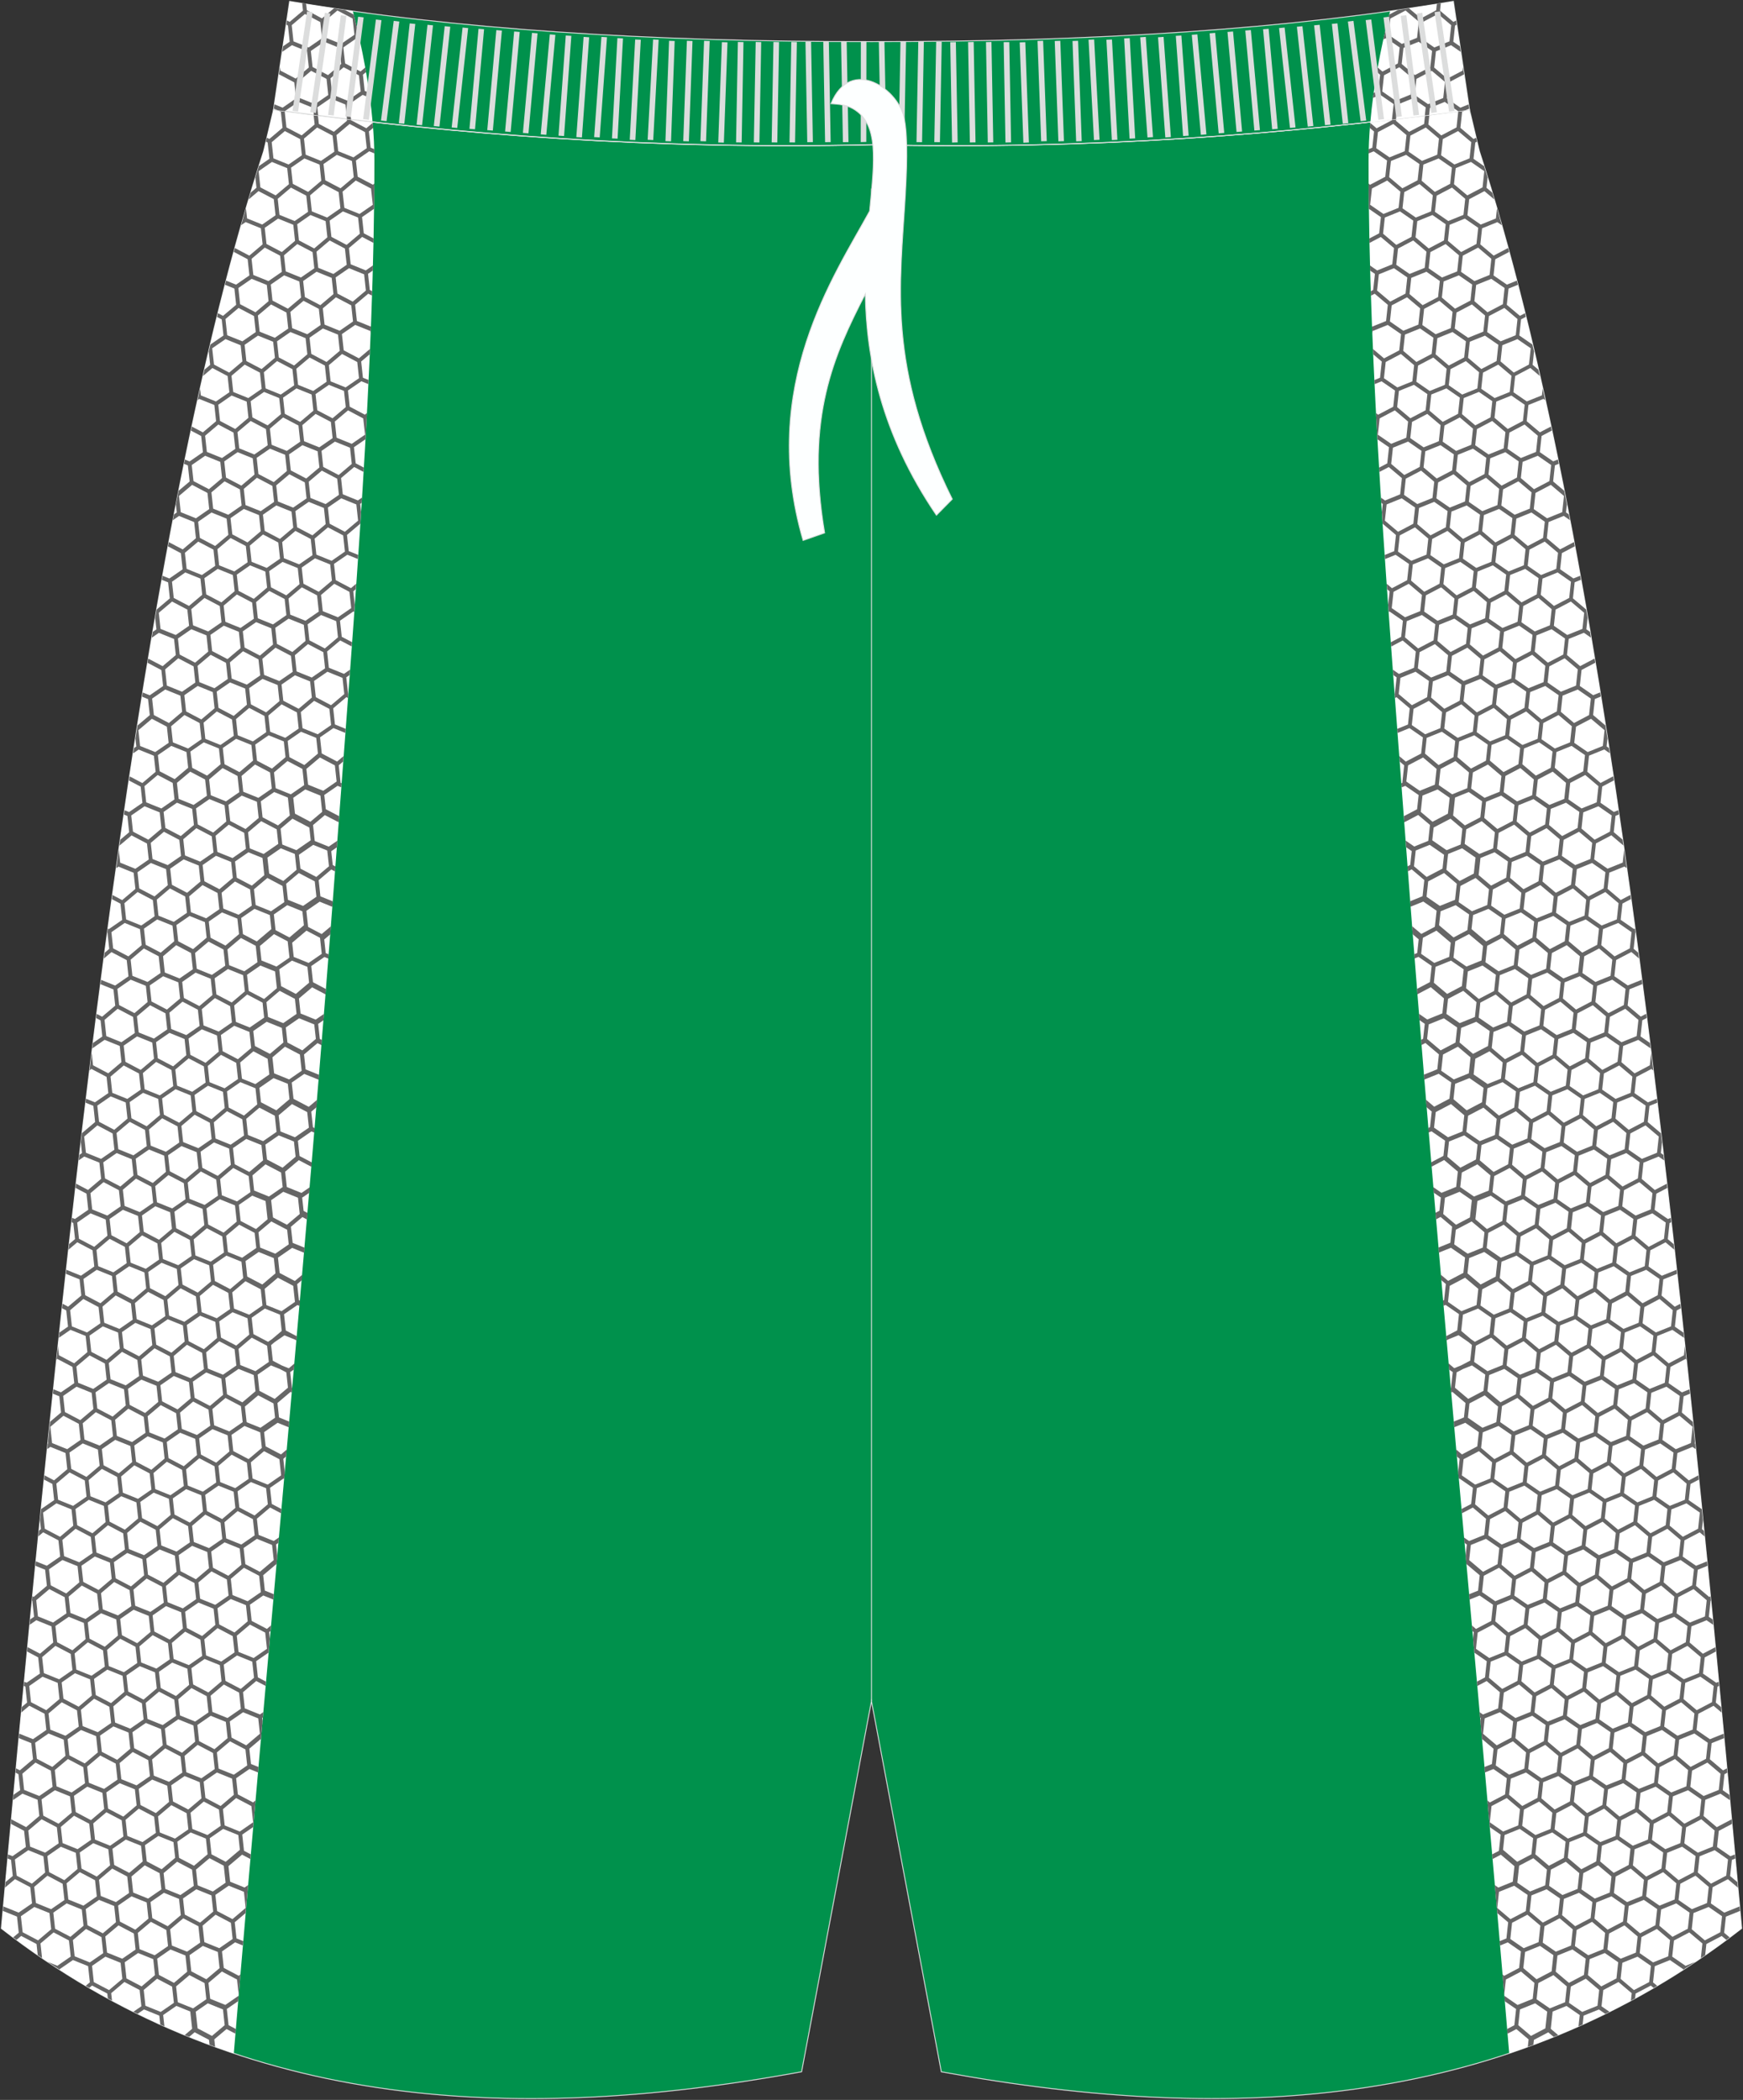 <?xml version="1.0" encoding="utf-8"?>
<!-- Generator: Adobe Illustrator 23.0.0, SVG Export Plug-In . SVG Version: 6.00 Build 0)  -->
<svg version="1.1" id="图层_1" xmlns="http://www.w3.org/2000/svg" xmlns:xlink="http://www.w3.org/1999/xlink" x="0px" y="0px"
	 width="378.5px" height="456px" viewBox="0 0 378.5 456" enable-background="new 0 0 378.5 456" xml:space="preserve">
<rect x="0" y="0" width="378.5" height="456" fill="#333333" stroke="none"/>
<g>
	
		<path fill-rule="evenodd" clip-rule="evenodd" fill="#00914C" stroke="#DCDDDD" stroke-width="0.2" stroke-miterlimit="22.926" d="
		M189.25,31.43c47.21,1.1,89.71-2.15,129.86-7.61v0.02l1.97,8.28l0.17,0.69v0.01c26.94,82.67,42.27,225.2,56.03,375.75l0.93,10.18
		c-49.96,38.86-109.66,42.91-173.8,31.14l-15.17-80.5l-15.17,80.5c-64.12,11.78-123.82,7.73-173.78-31.13l0.93-10.18
		C14.97,258.02,30.29,115.51,57.25,32.84v-0.01l0.17-0.69l1.97-8.28l0.01-0.02C99.53,29.29,142.04,32.54,189.25,31.43z"/>
	
		<line fill="none" stroke="#DCDDDD" stroke-width="0.2" stroke-miterlimit="22.926" x1="189.25" y1="369.38" x2="189.25" y2="40.95"/>
	<path fill-rule="evenodd" clip-rule="evenodd" fill="#FFFFFF" d="M80.92,26.51c0.25,2.88,0.38,5.67,0.38,8.35
		c0.01,45.48-4.15,95.39-8.13,148.82c-6.54,87.94-15.14,174.96-22.4,262.22c-17.7-5.93-34.59-14.77-50.49-27.14l0.93-10.18
		C14.97,258.02,30.29,115.51,57.25,32.84v-0.01l0.17-0.69l1.97-8.28l0.01-0.02c3.55,0.48,7.11,0.95,10.69,1.39
		c1.79,0.22,3.59,0.44,5.39,0.66c1.8,0.21,3.61,0.42,5.42,0.63L80.92,26.51z"/>
	<path fill-rule="evenodd" clip-rule="evenodd" fill="#666666" d="M63.8,297.41l-0.78,0.54l0.38,3.49l0.05,0.02l-0.08,0.93
		l-0.27-0.14l-2.85,2.41l0.34,3.14l2.22,0.9l-0.11,1.23l-2.41-0.97l-2.94,2.03l0.34,3.09l3.33,1.75l1.26-1.07l-0.13,1.5l-0.63,0.53
		l0.32,2.93l-0.13,1.41l-0.16-0.06l-2.91,2.01l0.38,3.51l2.1,1.1l-0.09,0.92l-2.38-1.25l-2.87,2.43l0.38,3.51l3.29,1.33l1.12-0.77
		l-0.1,1.16l-0.53,0.36l0.27,2.5l-0.16,1.83l-0.07-0.04l-2.83,2.39l0.36,3.34l1.96,0.79l-0.1,1.16l-2.2-0.89l-2.9,2l0.38,3.52
		l3.31,1.74l0.9-0.76l-0.11,1.2l-0.31,0.26l0.15,1.44l-0.27,3l-2.7,1.87l0.38,3.51l1.76,0.93l-0.08,0.93l-2.04-1.07l-2.87,2.43
		l0.38,3.51l3.29,1.33l0.74-0.51l-0.1,1.16l-0.15,0.1l0.08,0.72l-0.34,3.82l-2.53,2.14l0.36,3.32l1.63,0.66l-0.1,1.18l-1.86-0.75
		l-2.9,2l0.38,3.52l3.31,1.74l0.53-0.45l-0.51,5.79l-2.38,1.64l0.38,3.52l1.48,0.78l-0.09,1.01l-1.81-0.95l-2.95,2.49l0.36,3.38
		l3.14,1.27l0.76-0.53l-0.53,6.07l-2.37,2l0,0l0.38,3.51l1.47,0.59l-0.08,0.94l-1.69-0.68l-2.85,1.97l0.39,3.58l3.26,1.72l0.36-0.31
		l-0.38,4.47l-0.36-3.36l-3.29-1.73l-2.91,2.46l0.37,3.46l3.29,1.33l2.88-1.99l-0.1,1.18l-2.46,1.69l0.38,3.52l1.56,0.82l-0.09,1.02
		l-1.91-1l-2.66,2.24l0.18,1.63c-0.41-0.15-0.81-0.3-1.21-0.45l-0.12-1.08l-3.12-1.64l-1.19,1l-0.97-0.39l1.62-1.37l-0.4-3.7
		l-0.01-0.05l-3.01-1.22l-2.87,1.98l0.27,2.47l-0.9-0.4l-0.21-1.94l-3.33-1.34l-1.39,0.96l-0.91-0.45l1.74-1.2l-0.39-3.53l-3.3-1.74
		l-2.87,2.43l0.18,1.63l-0.91-0.5l-0.11-1.05l-3.31-1.74l-0.61,0.51l-0.77-0.45l0.9-0.76l-0.38-3.51l-3.29-1.33l-2.89,1.99
		l0.01,0.12c-0.87-0.56-1.74-1.13-2.61-1.71l2.1,0.85l2.9-2l-0.38-3.5l-3.33-1.75l-2.85,2.4l0.34,3.18l-0.94-0.64l-0.26-2.42
		l-3.33-1.75l-1.02,0.86l-0.72-0.54l1.21-1.02l-0.38-3.5l-3.07-1.24l0.11-1.17l0.02,0.21l3.3,1.33l2.9-2l-0.38-3.52l-3.31-1.74
		l-2.18,1.84l0.11-1.2l1.58-1.33l-0.38-3.5l-0.73-0.3l0.08-0.89l0.97,0.39l2.9-2l-0.38-3.51l-2.88-1.52l0.09-0.98l3.23,1.7
		l2.87-2.43l-0.38-3.51l-3.29-1.33l-2.05,1.41l0.11-1.16l1.45-1L4,385.26l-0.62-0.33l0.09-0.94l0.84,0.44l2.86-2.41l-0.38-3.5
		l-2.7-1.09l0.09-0.97l2.98,1.2l2.9-2l-0.38-3.52l-3.31-1.74l-1.75,1.48l0.11-1.2l1.15-0.97l-0.37-3.48l-0.34-0.14l0.09-0.9
		l0.53,0.21l2.88-1.99l-0.38-3.51l-2.4-1.27l0.09-0.96l2.71,1.43l2.87-2.43l-0.38-3.51l-3.29-1.33l-1.45,1l0.11-1.17l0.85-0.58
		l-0.38-3.49l-0.07-0.03l0.09-0.94l0.28,0.15l2.86-2.41l-0.12-1.13l-0.26-2.37l-2.11-0.85l0.1-0.97l2.38,0.96l2.9-2l-0.38-3.52
		l-3.31-1.74l-1.05,0.88l0.12-1.21l0.44-0.37l-0.21-1.94l0.24-2.39l2.84-1.96l-0.38-3.51l-1.81-0.95l0.09-0.93l2.08,1.1l2.87-2.42
		l-0.38-3.52l-3.28-1.33l-0.7,0.48l0.12-1.17l0.09-0.06l-0.04-0.38l0.45-4.32l2.39-2.02l-0.38-3.52l-1.38-0.56l0.1-0.96l1.64,0.66
		l2.89-1.99l-0.39-3.53l-3.3-1.74l-0.16,0.13l0.31-2.89l0.22,1.98l3.3,1.74l2.87-2.43l-0.38-3.51l-3.29-1.33l-2.53,1.74l0.12-1.14
		l1.87-1.29l-0.38-3.52l-0.91-0.48l0.11-0.98l1.21,0.64l2.86-2.42l-0.38-3.51l-2.98-1.2l0.1-0.88l3.19,1.29l2.89-2l-0.38-3.52
		l-3.31-1.74l-1.91,1.61l0.14-1.22l1.28-1.08l-0.38-3.51l-0.37-0.15l0.11-0.96l0.62,0.25l2.89-1.99l-0.38-3.51l-2.39-1.25l0.11-0.92
		l2.61,1.37l2.85-2.41l-0.38-3.52l-3.29-1.33l-1.2,0.83l0.14-1.19l0.57-0.4l-0.25-2.32l0.23-1.99l2.87-2.42l-0.38-3.52l0,0
		l-1.69-0.68l0.1-0.86l1.93,0.78l2.91-2l-0.38-3.52l-3.3-1.74l-0.4,0.34c0.16-1.27,0.31-2.54,0.47-3.81l0.29,2.69l3.3,1.74
		l2.87-2.43L26,227.13l-3.29-1.33l-2.68,1.88l0.15-1.19l2.04-1.41l-0.38-3.5l-0.97-0.51l0.12-0.91l1.18,0.62l2.85-2.4l-0.38-3.53
		l-2.82-1.14l0.12-0.94l3.06,1.24l2.9-2l-0.38-3.52l-3.31-1.74l-1.65,1.4l0.16-1.25l1-0.85l-0.38-3.51l-0.04-0.02l0.12-0.86
		l0.23,0.09l2.89-1.99l-0.38-3.53l-1.86-0.98l0.13-0.9l2.1,1.11l2.87-2.43l-0.38-3.51l-3.29-1.33l-0.49,0.34l0.56-3.94l0.3,2.74
		l3.29,1.33l2.91-2.01l-0.38-3.48l-3.35-1.76l-2.63,2.22l0.19-1.29l1.92-1.62l-0.38-3.53l-0.75-0.3l0.14-0.94l0.97,0.39l2.9-2
		l-0.38-3.52l-2.53-1.33l0.14-0.9l2.75,1.45l2.89-2.44l-0.38-3.49l-3.31-1.34l-1.19,0.82l0.18-1.14l0.5-0.35l-0.19-1.71l0.45-2.84
		l2.67-2.26l-0.38-3.48l-1.3-0.53l0.15-0.91l1.52,0.61l2.9-2l-0.38-3.48l-3.01-1.58l0.15-0.91l3.14,1.65l2.86-2.41l-0.38-3.5
		l-3.3-1.33l-1.54,1.07l0.21-1.27l0.8-0.55l-0.27-2.51l0.31-1.79l0,0l2.87-2.43l-0.37-3.48l-1.36-0.55l0.16-0.88l1.47,0.59
		l2.88-1.99l-0.38-3.51l-2.8-1.48l0.17-0.92l3.03,1.59l2.87-2.43l-0.38-3.51l-3.29-1.33l-1.34,0.92l0.24-1.26l0.61-0.42l-0.19-1.75
		c0.19-0.99,0.39-1.97,0.58-2.95l2.4-2.02l-0.12-1.13l-0.26-2.37l-0.84-0.34l0.19-0.93l1.02,0.41l2.9-2l-0.38-3.52l-2.22-1.17
		l0.19-0.88l2.4,1.26l2.87-2.42l-0.38-3.52l-3.27-1.32l-0.37,0.26c0.18-0.83,0.37-1.67,0.55-2.5l0.16,1.47l3.28,1.32l2.91-2
		l-0.38-3.52l-3.3-1.74l-2.03,1.72l0.31-1.37l1.23-1.04l-0.31-2.91l0.36-1.5l2.84-1.96l-0.38-3.5l-1.01-0.53L47.31,68l1.12,0.59
		l2.85-2.4l-0.38-3.53l-2.04-0.82l0.24-0.9l2.16,0.87l2.9-2l-0.38-3.52l-3.02-1.59l0.23-0.85l3.15,1.66l2.89-2.45l-0.38-3.49
		l-3.31-1.34l-0.98,0.67c0.13-0.44,0.25-0.88,0.38-1.32l0.05-0.04l-0.01-0.11c0.21-0.73,0.42-1.46,0.63-2.19l0.24,2.19l3.29,1.33
		l2.89-2l-0.38-3.52l-3.31-1.74l-2.15,1.81l0.44-1.48l1.26-1.06l-0.24-2.26c0.25-0.82,0.51-1.63,0.76-2.44l2.3-1.59l-0.39-3.53
		l-0.38-0.2l0.21-0.86l0.54,0.29l2.87-2.43l-0.38-3.51l-0.75-0.3l1.59,0.21l0.38,3.51l3.31,1.74l2.81-2.37l-0.22-2.07l0.94,0.12
		l0.2,1.83l3.26,1.71l2.85-2.4l-0.04-0.38l0.16,0.02l0.72,0.09l0.02,0.14l3.34,1.76l1.38-1.16c0.03,0.36,0.06,0.72,0.09,1.09
		l-0.91,0.77l0.38,3.52l0.78,0.31c0.01,0.31,0.02,0.62,0.02,0.92l-1.11-0.45l-2.89,2l0.38,3.52l3.32,1.75l0.3-0.26
		c-0.01,1.82-0.03,3.64-0.05,5.47l-2.62,1.81L79,50.66l2.13,1.12l-0.02,0.97l-2.47-1.3l-2.87,2.42l0.38,3.52l3.28,1.33l1.56-1.08
		l-0.03,1.11l-1.04,0.71l0.38,3.51l0.52,0.27l-0.03,0.96l-0.82-0.43l-2.85,2.41l0.38,3.52l3.05,1.23l-0.06,1.48l-0.06-0.53
		l-3.29-1.33l-2.89,1.99l0.39,3.53l3.3,1.74l2.41-2.04l-0.05,1.15l-1.87,1.58l0.38,3.52l0,0l1.23,0.5L80,83.41l-1.53-0.62l-2.91,2
		l0.38,3.52l3.3,1.74l0.44-0.37c-0.1,1.89-0.2,3.79-0.31,5.7l-2.51,1.73l0.38,3.5l1.77,0.93l-0.06,0.94l-2.04-1.07l-2.85,2.4
		l0.38,3.53l3.28,1.33l0.88-0.61l-0.07,1.14l-0.32,0.22l0.19,1.75l-0.17,2.56h-0.01l-2.87,2.43l0.38,3.51l2.05,0.83l-0.06,0.89
		l-2.3-0.93l-2.89,1.99l0.38,3.53l3.3,1.74l1.13-0.96l-0.08,1.18l-0.55,0.47l0.32,2.93l-0.11,1.52l-0.19-0.08l-2.9,2l0.38,3.5
		l2.23,1.17l-0.07,0.93l-2.49-1.31l-2.85,2.4l0.38,3.53l3.28,1.33l1.3-0.9l-0.08,1.15l-0.72,0.5l0.39,3.53l0.04,0.02l-0.07,0.93
		l-0.33-0.18l-2.87,2.43l0.38,3.51l2.33,0.94l-0.07,0.89l-2.59-1.05l-2.91,2.01l0.38,3.51l3.33,1.75l1.41-1.19l-0.09,1.18
		l-0.97,0.82l0.39,3.66l0.02,0.16l0.21,0.08l-0.07,0.88l-0.8-0.32l-2.89,1.99l0.34,3.09l0.21,0.11l2.67,1.4l-0.1,1.32L70.54,177
		l-2.56,2.16l0.37,3.46l3.04,1.23l1.87-1.29l-0.08,1.12L73.15,184l-1.22,0.84l0.33,3.01l0.58,0.3l-0.08,1.09l-0.82-0.43l-2.74,2.32
		l0.38,3.51l2.69,1.09l-0.09,1.19l-2.76-1.12l-2.89,1.99l0.38,3.49l2.94,1.55l2.01-1.69l-0.14,1.76l-1.17,0.99L70.41,204l0.32,2.97
		l0.65,0.26l-0.07,0.93l-0.86-0.35l-2.86,1.97l0.18,1.65l0.2,1.86l2.81,1.48l-0.09,1.16l-2.91-1.53l-2.86,2.42l0.35,3.26l3.28,1.33
		l1.8-1.24l-0.11,1.38l-1.15,0.79l0.36,3.26l0.45,0.24l-0.09,1.12l-0.86-0.45l-2.89,2.44l-0.04,0.03l0.35,3.24l2.92,1.18l-0.09,1.06
		l-3.13-1.26l-2.72,1.88l0.39,3.53l3.31,1.74l1.8-1.52l-0.13,1.62l-1.13,0.95l0.37,3.4l0.38,0.16l-0.08,0.99l-0.63-0.26l-2.94,2.03
		l0.06,0.52l0.3,2.79l2.67,1.4l-0.08,0.95l-2.75-1.45l-2.97,2.51l0.36,3.32l3.19,1.29l1.8-1.24l-0.1,1.2l-1.31,0.9l-0.19,0.13
		l-0.06-0.03l0.32,2.96l0.02-0.01l0.25,0.13l0.59,0.31l-0.12,1.42l-1-0.53l-2.5,2.11l0.02,0.2l0.36,3.29l2.59,1.05l-0.09,1.1
		l-2.62-1.06l-3.07,2.12l0.36,3.33l3.31,1.74l0,0l1.61-1.36l-0.1,1.19l-1.01,0.85l0,0l0.38,3.5l0.24,0.1l-0.1,1.13l-0.47-0.19
		l-2.9,2l0.38,3.53l2.21,1.16l0.2,0.08l-0.08,0.93l-0.47-0.25l-2.15-0.87l-2.16,1.49l-0.74,0.63l0.37,3.4l1.96,1.03l1.51,0.61
		l1.25-1.06L63.8,297.41L63.8,297.41z M69.7,34.94l2.9-2l-0.23-2.15l-0.15-1.34l-3.35-1.76l-2.86,2.41l0.38,3.5L69.7,34.94
		L69.7,34.94z M69.4,35.74l-3.3-1.33l-2.9,2l0.18,1.65l0.2,1.86l3.33,1.75l2.86-2.42L69.4,35.74L69.4,35.74z M65.55,33.72
		l-0.38-3.52l-3.31-1.74L59,30.88l0.38,3.51l3.29,1.33L65.55,33.72L65.55,33.72z M73.06,29.34l0.16,1.45l0.22,2.04l3.31,1.34
		l2.89-1.99l-0.38-3.5l-3.34-1.76L73.06,29.34L73.06,29.34z M62.36,36.51l-3.31-1.34l-2.89,2l0.38,3.52l3.31,1.74L62.74,40
		l-0.19-1.81L62.36,36.51L62.36,36.51z M63.18,40.74l-2.87,2.43l0.38,3.49l3.3,1.34l2.9-2l-0.38-3.51L63.18,40.74L63.18,40.74z
		 M76.43,34.96l-3.29-1.33l-2.89,1.99l0.39,3.53l3.31,1.74l2.87-2.42L76.43,34.96L76.43,34.96z M70.23,39.97l-2.89,2.44l0.38,3.49
		l3.31,1.34l2.89-2l-0.38-3.52L70.23,39.97L70.23,39.97z M71.9,157.45l-0.38-3.52l-3.31-1.74l-2.89,2.44l0.38,3.49l3.3,1.33
		L71.9,157.45L71.9,157.45z M71.89,153.14l2.87-2.42l-0.38-3.52l-3.28-1.33l-2.9,2l0.38,3.52L71.89,153.14L71.89,153.14z
		 M64.85,153.91l2.87-2.43l-0.38-3.51l-3.29-1.33l-2.91,2.01l0.38,3.51L64.85,153.91L64.85,153.91z M61.95,160.22l2.91-2.01
		l-0.38-3.51l-3.33-1.75l-2.87,2.43l0.38,3.51L61.95,160.22L61.95,160.22z M61.63,161l-3.29-1.33l-2.91,2.01l0.38,3.51l3.25,1.71
		l2.94-2.48L61.63,161L61.63,161z M57.81,158.99l-0.38-3.52l-3.31-1.74l-2.87,2.42l0.38,3.52l3.29,1.33L57.81,158.99L57.81,158.99z
		 M57.79,154.69l2.89-2.44l-0.38-3.49l-3.3-1.33l-2.9,2l0.38,3.52L57.79,154.69L57.79,154.69z M54.59,161.77l-3.31-1.34l-2.9,2
		l0.38,3.52l3.24,1.71l2.95-2.49L54.59,161.77L54.59,161.77z M50.77,159.77l-0.39-3.53l-3.3-1.74l-2.87,2.43l0.38,3.51l3.29,1.33
		L50.77,159.77L50.77,159.77z M50.75,155.46l2.87-2.43l-0.38-3.51l-3.29-1.33l-2.89,1.99l0.39,3.53L50.75,155.46L50.75,155.46z
		 M43.74,160.53l-0.38-3.52l-3.31-1.74l-2.89,2.44l0.38,3.49l3.31,1.34L43.74,160.53L43.74,160.53z M43.72,156.23l2.87-2.42
		l-0.38-3.52l-3.28-1.33l-2.9,2l0.38,3.52L43.72,156.23L43.72,156.23z M40.49,163.3l-3.29-1.33l-2.91,2l0.38,3.51l3.26,1.71
		l2.93-2.47L40.49,163.3L40.49,163.3z M36.68,157l2.87-2.43l-0.38-3.51l-3.29-1.33l-2.85,1.97l0.39,3.58L36.68,157L36.68,157z
		 M70.59,145.13l-0.38-3.51l-3.33-1.75l-2.85,2.41l0.38,3.52l3.29,1.33L70.59,145.13L70.59,145.13z M63.56,145.89l-0.38-3.48
		l-3.35-1.76l-2.86,2.41l0.38,3.5l3.3,1.33L63.56,145.89L63.56,145.89z M67.19,139.05l3.35,1.76l2.85-2.41l-0.38-3.52l-3.29-1.33
		l-2.91,2.01L67.19,139.05L67.19,139.05z M60.14,139.82l3.35,1.76l2.86-2.41l-0.38-3.5l-3.3-1.33l-2.9,2L60.14,139.82L60.14,139.82z
		 M53.6,148.67l2.91-2.01l-0.38-3.48l-3.35-1.76l-2.85,2.41l0.38,3.52L53.6,148.67L53.6,148.67z M49.46,147.44l-0.38-3.5l-3.33-1.75
		l-2.85,2.4l0.38,3.53l3.28,1.33L49.46,147.44L49.46,147.44z M53.11,140.61l3.33,1.75l2.85-2.41l-0.38-3.52l-3.29-1.33l-2.89,1.99
		L53.11,140.61L53.11,140.61z M42.42,148.21l-0.38-3.51l-3.33-1.75l-2.85,2.41l0.38,3.52l3.29,1.33L42.42,148.21L42.42,148.21z
		 M46.07,141.38l3.33,1.75l2.85-2.4l-0.38-3.53l-3.28-1.33l-2.9,2L46.07,141.38L46.07,141.38z M39.02,142.14l3.35,1.76l2.85-2.41
		l-0.38-3.52l-3.29-1.33l-2.91,2.01L39.02,142.14L39.02,142.14z M37.35,126.32l0.38,3.52l3.31,1.74l2.87-2.42l-0.38-3.52l-3.29-1.33
		L37.35,126.32L37.35,126.32z M37.37,130.63l-2.89,2.44l0.38,3.49l3.3,1.33l2.9-2l-0.38-3.52L37.37,130.63L37.37,130.63z
		 M40.53,123.53l3.31,1.34l2.89-2l-0.38-3.52l-3.31-1.74l-2.89,2.44L40.53,123.53L40.53,123.53z M44.39,125.54l0.39,3.53l3.3,1.74
		l2.87-2.43l-0.38-3.51l-3.29-1.33L44.39,125.54L44.39,125.54z M44.41,129.85l-2.87,2.43l0.38,3.51l3.29,1.33l2.89-1.99l-0.38-3.53
		L44.41,129.85L44.41,129.85z M47.59,122.76l3.29,1.33l2.89-1.99l-0.39-3.53l-3.3-1.74l-2.87,2.43L47.59,122.76L47.59,122.76z
		 M51.42,124.78l0.38,3.52l3.31,1.74L58,127.6l-0.38-3.49l-3.31-1.34L51.42,124.78L51.42,124.78z M51.44,129.09l-2.87,2.42
		l0.38,3.52l3.28,1.33l2.9-2l-0.38-3.52L51.44,129.09L51.44,129.09z M54.63,121.99l3.29,1.33l2.89-2l-0.38-3.52l-3.31-1.74
		l-2.87,2.42L54.63,121.99L54.63,121.99z M58.48,128.32l-2.87,2.43l0.38,3.51l3.29,1.33l2.91-2.01l-0.38-3.51L58.48,128.32
		L58.48,128.32z M61.36,122.02l-2.9,2l0.38,3.51l3.33,1.75l2.87-2.43l-0.38-3.49L61.36,122.02L61.36,122.02z M61.65,121.21
		l3.31,1.34l2.9-2l-0.38-3.51l-3.33-1.75l-2.87,2.43L61.65,121.21L61.65,121.21z M65.52,123.24l0.38,3.52l3.31,1.74l2.87-2.42
		l-0.38-3.51l-3.29-1.33L65.52,123.24L65.52,123.24z M65.54,127.54l-2.89,2.44l0.38,3.49l3.3,1.33l2.9-2l-0.38-3.52L65.54,127.54
		L65.54,127.54z M68.7,120.44l3.31,1.34l2.89-2l-0.38-3.52l-3.31-1.74l-2.89,2.44L68.7,120.44L68.7,120.44z M72.58,126.77
		l-2.87,2.43l0.38,3.51l3.29,1.33l2.89-1.99l-0.39-3.53L72.58,126.77L72.58,126.77z M74.89,115.48l2.87-2.42l-0.38-3.52l-3.28-1.33
		l-2.9,2l0.38,3.52L74.89,115.48L74.89,115.48z M67.85,116.25l2.87-2.43l-0.38-3.51l-3.29-1.33l-2.91,2.01l0.38,3.51L67.85,116.25
		L67.85,116.25z M60.79,117.02l2.89-2.44l-0.38-3.49l-3.3-1.33l-2.9,2l0.38,3.52L60.79,117.02L60.79,117.02z M53.75,117.79
		l2.87-2.43l-0.38-3.51l-3.29-1.33l-2.89,1.99l0.39,3.53L53.75,117.79L53.75,117.79z M46.72,118.56l2.87-2.42l-0.38-3.52l-3.28-1.33
		l-2.9,2l0.38,3.52L46.72,118.56L46.72,118.56z M73.6,107.46l-0.38-3.51l-3.33-1.75l-2.85,2.41l0.38,3.52l3.29,1.33L73.6,107.46
		L73.6,107.46z M66.57,108.23l-0.38-3.48l-3.35-1.76l-2.86,2.41l0.38,3.5l3.3,1.33L66.57,108.23L66.57,108.23z M70.19,101.39
		l3.35,1.76l2.85-2.41l-0.38-3.52l-3.28-1.32l-2.91,2.01L70.19,101.39L70.19,101.39z M63.15,102.15l3.35,1.76l2.86-2.41L68.97,98
		l-3.3-1.33l-2.9,2L63.15,102.15L63.15,102.15z M56.61,111l2.91-2.01l-0.38-3.48l-3.35-1.76l-2.85,2.41l0.38,3.52L56.61,111
		L56.61,111z M52.47,109.77l-0.38-3.5l-3.33-1.75l-2.85,2.4l0.38,3.53l3.28,1.33L52.47,109.77L52.47,109.77z M56.12,102.94
		l3.33,1.75l2.85-2.41l-0.38-3.52l-3.29-1.33l-2.89,1.99L56.12,102.94L56.12,102.94z M45.43,110.55l-0.38-3.51l-3.33-1.75
		l-2.85,2.41l0.38,3.52l3.29,1.33L45.43,110.55L45.43,110.55z M49.08,103.71l3.33,1.75l2.85-2.41l-0.38-3.53l-3.28-1.33l-2.9,2
		L49.08,103.71L49.08,103.71z M42.02,104.47l3.35,1.76l2.85-2.41l-0.38-3.52l-3.29-1.33l-2.91,2.01l0.27,2.48L42.02,104.47
		L42.02,104.47z M47.4,87.89l0.38,3.52l3.3,1.74l2.87-2.43l-0.38-3.51l-3.28-1.32L47.4,87.89L47.4,87.89z M47.41,92.19l-2.87,2.43
		l0.38,3.51l3.29,1.33l2.89-1.99l-0.39-3.53L47.41,92.19L47.41,92.19z M54.43,87.12l0.38,3.51l3.31,1.74l2.89-2.44l-0.38-3.49l0,0
		l-3.29-1.33L54.43,87.12L54.43,87.12z M54.44,91.42l-2.87,2.42l0.38,3.52l3.28,1.33l2.9-2l-0.38-3.52L54.44,91.42L54.44,91.42z
		 M53.92,86.44l2.91-2.01l-0.38-3.51l-3.31-1.74l-2.87,2.42l0.38,3.52l0,0L53.92,86.44L53.92,86.44z M61.48,90.65l-2.87,2.43
		l0.38,3.51l3.29,1.33l2.91-2.01l-0.38-3.51L61.48,90.65L61.48,90.65z M61.47,86.35l0.38,3.51l3.33,1.75l2.87-2.43l-0.38-3.51
		l-3.29-1.33L61.47,86.35L61.47,86.35z M60.97,85.68l2.91-2.01l-0.38-3.51l-3.33-1.75l-2.87,2.43l0.38,3.51l0,0L60.97,85.68
		L60.97,85.68z M68.52,85.58l0.38,3.51l3.31,1.74l2.87-2.42l-0.38-3.52l-0.84-0.34l-2.43-0.98L68.52,85.58L68.52,85.58z
		 M68.54,89.88l-2.89,2.44l0.38,3.49l3.3,1.33l2.9-2l-0.38-3.52L68.54,89.88L68.54,89.88z M68.02,84.9l2.91-2.01l-0.38-3.51
		l-3.31-1.74l-2.89,2.44l0.38,3.49l0,0L68.02,84.9L68.02,84.9z M75.58,89.11l-2.87,2.43l0.38,3.51l3.29,1.33l2.89-1.99l-0.39-3.53
		L75.58,89.11L75.58,89.11z M75.05,84.13l2.91-2l-0.38-3.52l-3.3-1.74l-2.87,2.43l0.38,3.51L75.05,84.13L75.05,84.13z M70.91,78.6
		l2.87-2.42l-0.38-3.52l-3.28-1.33l-2.9,2l0.38,3.52L70.91,78.6L70.91,78.6z M63.87,79.37l2.87-2.43l-0.38-3.51l-3.29-1.33
		l-2.91,2.01l0.38,3.51L63.87,79.37L63.87,79.37z M56.81,80.14l2.89-2.44l-0.38-3.49l-3.3-1.33l-2.9,2l0.38,3.52L56.81,80.14
		L56.81,80.14z M49.77,80.91l2.87-2.43l-0.38-3.51l-3.29-1.33l-2.89,1.99l0.39,3.53L49.77,80.91L49.77,80.91z M76.66,69.81
		l-0.38-3.5l-3.33-1.75l-2.85,2.4l0.38,3.53l3.28,1.33L76.66,69.81L76.66,69.81z M69.62,70.58l-0.38-3.51l-3.33-1.75l-2.85,2.41
		l0.38,3.52l3.29,1.33L69.62,70.58L69.62,70.58z M73.27,63.75l3.33,1.75l2.85-2.4l-0.38-3.53l-3.28-1.33l-2.9,2L73.27,63.75
		L73.27,63.75z M62.59,71.35l-0.38-3.48l-3.35-1.76L56,68.52l0.38,3.5l3.3,1.33L62.59,71.35L62.59,71.35z M66.21,64.51l3.35,1.76
		l2.85-2.41l-0.38-3.52l-3.29-1.33l-2.91,2.01L66.21,64.51L66.21,64.51z M59.17,65.27l3.35,1.76l2.86-2.41L65,61.12l-3.3-1.33
		l-2.9,2L59.17,65.27L59.17,65.27z M52.63,74.12l2.91-2.01l-0.38-3.48l-3.35-1.76l-2.85,2.41l0.38,3.52L52.63,74.12L52.63,74.12z
		 M52.14,66.06l3.33,1.75l2.85-2.41l-0.38-3.52l-3.29-1.33l-2.89,1.99L52.14,66.06L52.14,66.06z M57.5,53.77l-2.87,2.43l0.38,3.51
		l3.29,1.33l2.91-2.01l-0.38-3.51L57.5,53.77L57.5,53.77z M60.39,47.47l-2.9,2l0.38,3.51l3.33,1.75l2.87-2.43l-0.38-3.49
		L60.39,47.47L60.39,47.47z M64.54,48.69l0.38,3.52l3.31,1.74l2.86-2.42l-0.38-3.51l-3.29-1.33L64.54,48.69L64.54,48.69z M64.56,53
		l-2.89,2.44l0.38,3.49l3.3,1.33l2.9-2l-0.38-3.52L64.56,53L64.56,53z M71.58,47.91l0.39,3.53l3.3,1.74l2.87-2.43l-0.38-3.51
		l-3.29-1.33L71.58,47.91L71.58,47.91z M71.6,52.22l-2.87,2.43l0.38,3.51l3.29,1.33l2.89-1.99l-0.39-3.53L71.6,52.22L71.6,52.22z
		 M74.78,45.13l3.29,1.33l2.89-1.99l-0.39-3.53l-3.31-1.74l-2.87,2.42L74.78,45.13L74.78,45.13z M33.71,163.31l2.91-2l-0.38-3.51
		l-3.26-1.71l-2.93,2.47l0.37,3.43L33.71,163.31L33.71,163.31z M34.24,168.29l-2.87,2.43l0.38,3.51l3.29,1.33l2.85-1.97l-0.39-3.58
		L34.24,168.29L34.24,168.29z M38.42,170l0.38,3.48l3.24,1.31l2.89-1.99l-0.39-3.53l-3.23-1.7L38.42,170L38.42,170z M28.5,177.08
		l0.38,3.51l3.33,1.75l2.85-2.41l-0.38-3.52l-3.29-1.33L28.5,177.08L28.5,177.08z M35.53,176.31l0.38,3.48l3.35,1.76l2.85-2.4
		l-0.38-3.51l-3.3-1.33L35.53,176.31L35.53,176.31z M42.57,175.54l0.38,3.49l3.35,1.76l2.84-2.4l-0.38-3.53l-3.28-1.33L42.57,175.54
		L42.57,175.54z M38.94,182.38l-3.34-1.76l-2.86,2.41l0.38,3.5l3.3,1.33l2.89-1.99L38.94,182.38L38.94,182.38z M37.74,200.18
		l2.86-1.97l-0.39-3.54l-3.3-1.74l-2.87,2.43l0.37,3.48L37.74,200.18L37.74,200.18z M37.46,201l-3.32-1.34l-2.88,1.99l0.38,3.51
		l3.26,1.71l2.93-2.47L37.46,201L37.46,201z M33.57,198.97l-0.38-3.52l-3.31-1.74l-2.87,2.42l0.38,3.52l3.29,1.33L33.57,198.97
		L33.57,198.97z M33.55,194.66l2.89-2.44l-0.38-3.49l-3.3-1.33l-2.9,2l0.38,3.52L33.55,194.66L33.55,194.66z M41.08,194.64
		l0.37,3.43l3.32,1.34l2.86-1.97l-0.39-3.53l-3.26-1.71L41.08,194.64L41.08,194.64z M30.39,201.76l-3.31-1.34l-2.89,2l0.38,3.52
		l3.31,1.74l2.89-2.44L30.39,201.76L30.39,201.76z M31.24,205.96l-2.87,2.43l0.38,3.51l3.29,1.33l2.82-1.94l-0.4-3.63L31.24,205.96
		L31.24,205.96z M35.41,207.65l0.38,3.53l3.2,1.29l2.89-1.99l-0.39-3.53l-3.23-1.7L35.41,207.65L35.41,207.65z M25.49,214.74
		l0.38,3.51L29.2,220l2.85-2.41l-0.38-3.52l-3.29-1.33L25.49,214.74L25.49,214.74z M32.52,213.98l0.38,3.49l3.35,1.76l2.86-2.41
		l-0.2-1.85l-0.18-1.65l-3.3-1.33L32.52,213.98L32.52,213.98z M28.9,220.82l-3.35-1.76l-2.85,2.41l0.38,3.52l3.29,1.33l2.91-2.01
		l-0.26-2.36L28.9,220.82L28.9,220.82z M39.74,214.88l0.2,1.83l3.35,1.76l2.85-2.4l-0.38-3.53l-3.28-1.33l-2.91,2.01L39.74,214.88
		L39.74,214.88z M35.93,220.04l-3.33-1.75l-2.86,2.41l0.13,1.24l0.25,2.26l3.3,1.33l2.89-1.99L35.93,220.04L35.93,220.04z
		 M37.62,235.85l-0.23-2.1l-0.15-1.4l-3.33-1.75l-2.88,2.42l0.38,3.51l3.29,1.33L37.62,235.85L37.62,235.85z M38.12,236.53
		l-2.92,2.01l0.2,1.84l0.18,1.67l3.33,1.75l2.87-2.42l-0.38-3.52L38.12,236.53L38.12,236.53z M30.56,236.62l-0.38-3.51l-3.31-1.74
		L24,233.79l0.38,3.52l3.27,1.32L30.56,236.62L30.56,236.62z M30.55,232.33l2.89-2.44l-0.21-1.95l-0.17-1.55l-3.3-1.33l-2.9,2
		l0.38,3.52L30.55,232.33L30.55,232.33z M38.07,232.26l0.16,1.44l0.22,2.05l3.29,1.33l2.91-2l-0.38-3.52l-3.3-1.74L38.07,232.26
		L38.07,232.26z M31.07,237.31l-2.91,2.01l0.38,3.51l3.31,1.74l2.89-2.44l-0.18-1.63l-0.2-1.87L31.07,237.31L31.07,237.31z
		 M24.04,238.08l-2.91,2l0.38,3.52l3.3,1.74l2.87-2.43l-0.38-3.51L24.04,238.08L24.04,238.08z M34.07,227.97l0.2,1.84l3.33,1.75
		l2.86-2.42l-0.38-3.52l-3.28-1.33l-2.91,2.01L34.07,227.97L34.07,227.97z M21.15,244.38l-2.87,2.43l0.38,3.51l3.29,1.33l2.89-1.99
		l-0.39-3.53L21.15,244.38L21.15,244.38z M28.18,243.61l-2.87,2.42l0.38,3.52l3.28,1.33l2.9-2l-0.38-3.52L28.18,243.61L28.18,243.61
		z M35.22,242.84l-2.87,2.43l0.38,3.51l3.29,1.33l2.91-2.01l-0.16-1.47l-0.22-2.04L35.22,242.84L35.22,242.84z M39.39,244.5
		l0.22,2.06l0.16,1.44l3.3,1.33l2.89-1.99l-0.39-3.53l-3.3-1.74L39.39,244.5L39.39,244.5z M22.43,252.4l0.38,3.5l3.33,1.75l2.85-2.4
		l-0.38-3.53l-3.28-1.33L22.43,252.4L22.43,252.4z M29.47,251.62l0.38,3.51l3.33,1.75l2.85-2.41l-0.38-3.52l-3.29-1.33L29.47,251.62
		L29.47,251.62z M25.82,258.45l-3.33-1.75l-2.85,2.4l0.38,3.53l3.28,1.33l2.9-2L25.82,258.45L25.82,258.45z M36.5,250.86l0.38,3.49
		l3.35,1.76l2.86-2.41l-0.21-1.97l-0.17-1.53l-3.3-1.33L36.5,250.86L36.5,250.86z M32.88,257.7l-3.35-1.76l-2.85,2.41l0.38,3.52
		l3.29,1.33l2.91-2.01l-0.23-2.17L32.88,257.7L32.88,257.7z M43.71,251.6l0.22,1.98l3.35,1.76l2.85-2.4l-0.38-3.53l-3.28-1.33
		l-2.91,2.01L43.71,251.6L43.71,251.6z M39.91,256.92l-3.34-1.75l-2.86,2.41l0.15,1.41l0.23,2.09l3.3,1.33l2.89-1.99L39.91,256.92
		L39.91,256.92z M38.7,274.74l2.9-2l-0.23-2.15l-0.15-1.34l-3.35-1.76l-2.86,2.41l0.38,3.5L38.7,274.74L38.7,274.74z M38.39,275.54
		l-3.3-1.33l-2.9,2l0.18,1.65l0.2,1.86l3.33,1.75l2.86-2.42L38.39,275.54L38.39,275.54z M34.55,273.52L34.17,270l-3.31-1.74
		l-2.87,2.42l0.38,3.51l3.29,1.33L34.55,273.52L34.55,273.52z M34.53,269.21l2.81-2.37l-0.39-3.6l-3.22-1.3l-2.9,2l0.38,3.52
		L34.53,269.21L34.53,269.21z M38.26,266.72l3.26,1.71l2.85-2.4l-0.38-3.53l-3.28-1.33l-2.83,1.95L38.26,266.72L38.26,266.72z
		 M42.06,269.14l0.16,1.45l0.22,2.04l3.31,1.34l2.89-1.99l-0.38-3.5l-3.34-1.76L42.06,269.14L42.06,269.14z M31.36,276.31
		l-3.31-1.34l-2.89,2l0.38,3.52l3.31,1.74l2.89-2.44l-0.19-1.81L31.36,276.31L31.36,276.31z M27.51,274.29l-0.39-3.53l-3.3-1.74
		l-2.87,2.43l0.38,3.51l3.29,1.33L27.51,274.29L27.51,274.29z M27.49,269.98l2.87-2.43l-0.38-3.51l-3.29-1.33l-2.89,1.99l0.39,3.53
		L27.49,269.98L27.49,269.98z M24.31,277.07l-3.3-1.33l-2.89,1.99l0.39,3.53l3.3,1.74l2.87-2.43L24.31,277.07L24.31,277.07z
		 M20.46,270.75l2.87-2.42l-0.38-3.52l-3.28-1.33l-2.9,2l0.38,3.52L20.46,270.75L20.46,270.75z M18.1,282.08l-2.87,2.43l0.38,3.51
		l3.29,1.33l2.89-1.99l-0.39-3.53L18.1,282.08L18.1,282.08z M25.13,281.31l-2.87,2.42l0.38,3.51l3.29,1.33l2.89-2l-0.38-3.52
		L25.13,281.31L25.13,281.31z M32.17,280.54l-2.87,2.43l0.38,3.49l3.31,1.34l2.9-2l-0.38-3.51L32.17,280.54L32.17,280.54z
		 M41.35,163.2l0.39,3.53l3.23,1.7l2.94-2.48l-0.37-3.42l-3.29-1.33L41.35,163.2L41.35,163.2z M48.34,166.79l-2.93,2.47l0.37,3.43
		l3.28,1.33l2.9-2l-0.38-3.52L48.34,166.79L48.34,166.79z M55.38,166.02l-2.93,2.48l0.37,3.42l3.29,1.33l2.91-2.01l-0.38-3.51
		L55.38,166.02L55.38,166.02z M49.61,174.77l0.38,3.5l3.33,1.75l2.85-2.4l-0.38-3.52l-3.29-1.33L49.61,174.77L49.61,174.77z
		 M45.98,181.6l-3.34-1.76l-2.84,2.4l0.38,3.53l3.28,1.33l2.9-2L45.98,181.6L45.98,181.6z M56.64,174l0.38,3.48l3.35,1.76l2.56-2.16
		l-0.41-3.8l-0.01-0.09l-2.97-1.2L56.64,174L56.64,174z M53.03,180.85l-3.36-1.77l-2.85,2.4L47.2,185l3.29,1.33l2.91-2.01
		L53.03,180.85L53.03,180.85z M63.68,173.24l0.38,3.45l3.34,1.76l2.56-2.16l-0.38-3.53l-3.28-1.33L63.68,173.24L63.68,173.24z
		 M60.09,180.09l-3.37-1.77l-2.85,2.41l0.38,3.5l3,1.21l3.18-2.19L60.09,180.09L60.09,180.09z M39.87,186.62l-2.91,2.01l0.38,3.51
		l3.29,1.73l2.9-2.45l-0.37-3.47L39.87,186.62L39.87,186.62z M44,187.84l0.39,3.53l3.26,1.72l2.91-2.46l-0.37-3.46l-3.29-1.33
		L44,187.84L44,187.84z M51.04,187.08l0.38,3.52l3.27,1.72l2.71-2.29l-0.02-0.15L57,186.31l-3.06-1.24L51.04,187.08L51.04,187.08z
		 M51.02,191.42l-2.9,2.45l0.37,3.43l3.32,1.34l2.87-1.98l-0.38-3.52L51.02,191.42L51.02,191.42z M58.07,186.22l0.38,3.48l3.07,1.61
		l2.88-2.43l-0.37-3.44l-3.05-1.23L58.07,186.22L58.07,186.22z M58.06,190.65l-2.91,2.46l0.37,3.42l3.33,1.35l2.88-1.98l-0.38-3.51
		L58.06,190.65L58.06,190.65z M58.6,198.71l-3.34-1.35l-2.88,1.98l0.38,3.51l3,1.58l3.14-2.65l0.03-0.02L58.6,198.71L58.6,198.71z
		 M62.14,191.91l0.02,0.15l0.01,0.13l0.35,3.2l3.3,1.33l2.89-1.99l-0.36-3.34l-3.45-1.81L62.14,191.91L62.14,191.91z M51.55,199.48
		l-3.34-1.35l-2.87,1.98l0.38,3.52l3.24,1.7l2.95-2.49L51.55,199.48L51.55,199.48z M44.5,200.24l-3.33-1.34l-2.86,1.97l0.39,3.53
		l3.23,1.7l2.94-2.48L44.5,200.24L44.5,200.24z M45.29,204.47l-2.93,2.47l0.37,3.43l3.28,1.33l2.9-2l-0.38-3.52L45.29,204.47
		L45.29,204.47z M52.33,203.69l-2.94,2.48l0.37,3.42l3.29,1.33l2.87-1.98l-0.01-0.05l-0.38-3.51L52.33,203.69L52.33,203.69z
		 M56.44,205.42l0.34,3.15l3.26,1.32l0,0l2.82-1.94l-0.39-3.54l-2.97-1.56L56.44,205.42L56.44,205.42z M46.61,212.43l0.38,3.51
		l3.33,1.75l2.85-2.41l0,0l-0.38-3.52l-3.29-1.33L46.61,212.43L46.61,212.43z M42.97,219.26l-3.33-1.75l-2.85,2.4l0.38,3.53
		l3.28,1.33l2.9-2L42.97,219.26L42.97,219.26z M53.64,211.67l0.38,3.51l3.33,1.75l2.77-2.34l-0.02-0.21l-0.37-3.43l-3.18-1.28
		L53.64,211.67L53.64,211.67z M49.97,218.48l-3.3-1.74l-2.85,2.41l0.38,3.52l3.29,1.33l2.87-1.98L49.97,218.48L49.97,218.48z
		 M60.64,210.49l0.02,0.17l0.38,3.48l3.2,1.69l2.88-2.43l-0.2-1.89l-0.17-1.56l-3.35-1.35L60.64,210.49L60.64,210.49z M57.02,217.72
		l-3.34-1.76l-2.83,2.39l0.38,3.56l3,1.21l0.05-0.03l3.08-2.12l-0.23-2.1L57.02,217.72L57.02,217.72z M40.94,225.52l0.39,3.53
		l3.3,1.74l2.87-2.43l-0.38-3.51l-3.29-1.33L40.94,225.52L40.94,225.52z M47.97,224.75l0.38,3.52l3.31,1.74l2.88-2.43l-0.01-0.13
		l-0.36-3.31l-0.01-0.06l-3.3-1.33L47.97,224.75L47.97,224.75z M47.99,229.06l-2.87,2.42L45.5,235l0,0l3.27,1.32l0,0l2.91-2.01
		l-0.38-3.51L47.99,229.06L47.99,229.06z M55.01,223.95l0.35,3.19l3.25,1.71l2.89-2.44l0.04-0.03l-0.34-3.17l-3.29-1.33l-2.9,2
		L55.01,223.95L55.01,223.95z M55.03,228.29l-2.87,2.43l0.38,3.51l2.92,1.18l0.14-0.1l2.89-1.99l-0.37-3.4L55.03,228.29
		L55.03,228.29z M59.4,234.11l-3.07,2.12l0.34,3.13l3.33,1.75l2.86-2.42l-0.36-3.34L59.4,234.11L59.4,234.11z M59.16,229.6
		l0.01,0.13l0.36,3.35l3.26,1.32l2.72-1.88l-0.39-3.53l-3.23-1.7L59.16,229.6L59.16,229.6z M52.2,234.99L49.29,237l0.38,3.51
		l3.31,1.74l2.88-2.43l-0.02-0.15l-0.36-3.35L52.2,234.99L52.2,234.99z M45.16,235.77l-2.91,2l0.38,3.52l3.3,1.74l2.87-2.43
		l-0.38-3.51l-0.09-0.04L45.16,235.77L45.16,235.77z M49.3,241.3l-2.87,2.42l0.38,3.52l3.28,1.33l2.9-2l-0.38-3.52L49.3,241.3
		L49.3,241.3z M56.34,240.53l-2.87,2.43l0.38,3.51l3.29,1.33l2.91-2.01l-0.37-3.47v-0.04L56.34,240.53L56.34,240.53z M60.51,242.19
		l0.03,0.24l0.36,3.26l3.15,1.27l3.03-2.09l-0.37-3.38l-3.31-1.74L60.51,242.19L60.51,242.19z M50.59,249.31l0.38,3.51l3.17,1.67
		l2.99-2.52l-0.36-3.32l-3.29-1.33L50.59,249.31L50.59,249.31z M46.95,256.14l-3.33-1.75l-2.85,2.4l0.38,3.53l3.28,1.33l2.9-2
		L46.95,256.14L46.95,256.14z M57.63,248.55l0.35,3.24l3.38,1.78l2.83-2.39l-0.3-2.75l-0.06-0.55l-3.3-1.33L57.63,248.55
		L57.63,248.55z M57.66,252.84l-2.83,2.39l0.36,3.3l3.21,1.3l2.74-1.89l0.19-0.13l0.06,0.03l-0.35-3.22L57.66,252.84L57.66,252.84z
		 M54,255.39l-3.35-1.76l-2.85,2.41l0.38,3.52l3.29,1.33l2.91-2.01L54,255.39L54,255.39z M44.84,262.41l0.38,3.5l3.34,1.76l2.85-2.4
		l-0.38-3.52l-3.29-1.33L44.84,262.41L44.84,262.41z M51.87,261.64l0.38,3.49l3.34,1.76l2.51-2.12l-0.02-0.19l-0.41-3.77l-2.9-1.17
		L51.87,261.64L51.87,261.64z M58.88,260.62v0.02l0.41,3.73l3.02,1.59l2.78-2.34l-0.38-3.53l-3.19-1.29L58.88,260.62L58.88,260.62z
		 M55.29,267.71l-3.34-1.76l-2.84,2.4l0.38,3.52l3.09,1.25l3.07-2.12L55.29,267.71L55.29,267.71z M62.7,270.22l-0.35-3.2l-0.02,0.01
		l-0.25-0.13l-3.16-1.66l-2.79,2.35l0.36,3.32l3.29,1.33L62.7,270.22L62.7,270.22z M59.46,273.2l-3.28-1.33l-2.86,1.97l0.37,3.37
		l3.27,1.72l2.86-2.42L59.46,273.2L59.46,273.2z M52.43,273.98l-3.26-1.32l-2.89,2l0.38,3.52l3.32,1.75l0,0l2.83-2.39v-0.03
		L52.43,273.98L52.43,273.98z M45.43,274.76l-3.29-1.33l-2.89,1.99l0.39,3.53l3.31,1.74l2.87-2.42L45.43,274.76L45.43,274.76z
		 M39.23,279.76l-2.89,2.44l0.38,3.49l3.31,1.34l2.89-2l-0.38-3.52L39.23,279.76L39.23,279.76z M53.3,278.22l-2.86,2.42l0.38,3.52
		l3.29,1.33l2.89-2l-0.38-3.52L53.3,278.22L53.3,278.22z M54.97,395.71l-0.38-3.52l-3.31-1.74l-2.87,2.42l0.38,3.52l3.28,1.33
		L54.97,395.71L54.97,395.71z M51.75,398.48l-3.29-1.33l-2.91,2.01l0.38,3.51l3.08,1.62l2.97-2.51l0.11-0.09L51.75,398.48
		L51.75,398.48z M47.93,396.48l-0.38-3.53l-3.3-1.74l-2.87,2.43l0.38,3.51l3.29,1.33L47.93,396.48L47.93,396.48z M47.91,392.17
		l2.87-2.43l-0.38-3.51l-3.29-1.33l-2.89,1.99l0.39,3.53L47.91,392.17L47.91,392.17z M40.9,397.25l-0.38-3.52l-3.31-1.74l-2.89,2.44
		l0.38,3.49l3.3,1.33L40.9,397.25L40.9,397.25z M40.88,392.94l2.87-2.42L43.37,387l-3.28-1.33l-2.9,2l0.38,3.52L40.88,392.94
		L40.88,392.94z M33.84,393.71l2.87-2.43l-0.38-3.51l-3.29-1.33l-2.91,2.01l0.38,3.51L33.84,393.71L33.84,393.71z M30.95,400.01
		l2.9-2l-0.38-3.51l-3.33-1.75l-2.87,2.43l0.38,3.5L30.95,400.01L30.95,400.01z M30.62,400.8l-3.3-1.33l-2.9,2l0.38,3.51l3.26,1.71
		l2.93-2.47L30.62,400.8L30.62,400.8z M26.8,398.79l-0.38-3.52l-3.31-1.74l-2.86,2.42l0.38,3.52l3.28,1.33L26.8,398.79L26.8,398.79z
		 M26.78,394.48l2.89-2.44l-0.38-3.49l-3.3-1.33l-2.9,2l0.38,3.52L26.78,394.48L26.78,394.48z M19.76,399.53l-0.38-3.5l-3.3-1.74
		l-2.87,2.43l0.38,3.51l3.26,1.32L19.76,399.53L19.76,399.53z M19.75,395.25l2.87-2.43l-0.38-3.51l-3.29-1.33l-2.89,1.99l0.39,3.53
		L19.75,395.25L19.75,395.25z M20.25,400.25l-2.93,2.02l0.38,3.49l3.31,1.74l2.89-2.44l-0.38-3.49L20.25,400.25L20.25,400.25z
		 M12.73,400.29l-0.38-3.49l-3.31-1.74l-2.89,2.44l0.38,3.49l3.27,1.32L12.73,400.29L12.73,400.29z M12.71,396.02l2.87-2.42
		l-0.38-3.52l-3.28-1.33l-2.9,2l0.38,3.52L12.71,396.02L12.71,396.02z M13.21,401.02l-2.92,2.02l0.38,3.5l3.3,1.74l2.87-2.43
		l-0.38-3.51L13.21,401.02L13.21,401.02z M50.77,385.38l2.91-2.01l-0.38-3.48l-3.35-1.76l-2.85,2.41l0.38,3.52L50.77,385.38
		L50.77,385.38z M46.63,384.15l-0.38-3.5l-3.33-1.75l-2.85,2.4l0.38,3.53l3.28,1.33L46.63,384.15L46.63,384.15z M50.28,377.32
		l3.19,1.68l2.97-2.51l-0.36-3.34l-3.29-1.33l-2.89,1.99L50.28,377.32L50.28,377.32z M39.59,384.92l-0.38-3.51l-3.33-1.75
		l-2.85,2.41l0.38,3.52l3.29,1.33L39.59,384.92L39.59,384.92z M43.24,378.09l3.33,1.75l2.85-2.4l-0.38-3.53l-3.28-1.33l-2.9,2
		L43.24,378.09L43.24,378.09z M32.56,385.69l-0.38-3.48l-3.35-1.76l-2.86,2.41l0.38,3.5l3.3,1.33L32.56,385.69L32.56,385.69z
		 M36.18,378.85l3.35,1.76l2.85-2.41L42,374.68l-3.29-1.33l-2.91,2.01L36.18,378.85L36.18,378.85z M29.14,379.62l3.35,1.76
		l2.86-2.41l-0.38-3.5l-3.3-1.33l-2.9,2L29.14,379.62L29.14,379.62z M22.6,388.46l2.91-2.01l-0.38-3.48l-3.35-1.76l-2.85,2.41
		l0.38,3.52L22.6,388.46L22.6,388.46z M18.46,387.23l-0.38-3.5l-3.33-1.75l-2.85,2.4l0.38,3.53l3.28,1.33L18.46,387.23L18.46,387.23
		z M22.11,380.4l3.33,1.75l2.85-2.41l-0.38-3.52l-3.29-1.33l-2.89,1.99L22.11,380.4L22.11,380.4z M11.42,388.01l-0.38-3.51
		l-3.33-1.75l-2.85,2.41l0.38,3.52L8.53,390L11.42,388.01L11.42,388.01z M15.07,381.18l3.33,1.75l2.85-2.4L20.87,377l-3.28-1.33
		l-2.9,2L15.07,381.18L15.07,381.18z M8.01,381.93l3.35,1.76l2.85-2.41l-0.38-3.52l-3.29-1.33l-2.91,2.01L8.01,381.93L8.01,381.93z
		 M6.35,366.11l0.38,3.52l3.31,1.74l2.87-2.42l-0.38-3.52l-3.29-1.33L6.35,366.11L6.35,366.11z M9.53,363.32l3.31,1.34l2.89-2
		l-0.38-3.52l-3.31-1.74l-2.89,2.44L9.53,363.32L9.53,363.32z M13.39,365.34l0.39,3.53l3.3,1.74l2.87-2.43l-0.38-3.51l-3.29-1.33
		L13.39,365.34L13.39,365.34z M13.41,369.65l-2.87,2.43l0.38,3.51l3.29,1.33l2.89-1.99l-0.38-3.53L13.41,369.65L13.41,369.65z
		 M16.58,362.56l3.29,1.33l2.89-1.99l-0.39-3.53l-3.3-1.74l-2.87,2.43L16.58,362.56L16.58,362.56z M20.42,364.57l0.38,3.52
		l3.31,1.74l2.89-2.44l-0.38-3.49l-3.31-1.34L20.42,364.57L20.42,364.57z M20.44,368.88l-2.87,2.42l0.38,3.52l3.28,1.33l2.9-2
		l-0.38-3.52L20.44,368.88L20.44,368.88z M23.62,361.79l3.29,1.33l2.89-2l-0.38-3.52l-3.31-1.74l-2.86,2.42L23.62,361.79
		L23.62,361.79z M27.48,368.11l-2.87,2.43l0.38,3.51l3.29,1.33l2.91-2.01l-0.38-3.51L27.48,368.11L27.48,368.11z M30.36,361.81
		l-2.9,2l0.38,3.51l3.33,1.75l2.87-2.43l-0.38-3.49L30.36,361.81L30.36,361.81z M30.65,361l3.31,1.34l2.9-2l-0.38-3.51l-3.33-1.75
		l-2.87,2.43L30.65,361L30.65,361z M34.52,363.03l0.38,3.52l3.31,1.74l2.86-2.42l-0.38-3.51l-3.29-1.33L34.52,363.03L34.52,363.03z
		 M34.54,367.34l-2.89,2.44l0.38,3.49l3.3,1.33l2.9-2l-0.38-3.52L34.54,367.34L34.54,367.34z M37.7,360.24l3.31,1.34l2.89-2
		l-0.38-3.52l-3.31-1.74l-2.89,2.44L37.7,360.24L37.7,360.24z M41.56,362.25l0.38,3.53l3.3,1.74l2.87-2.43l-0.38-3.51l-3.3-1.33
		L41.56,362.25L41.56,362.25z M41.58,366.57L38.71,369l0.38,3.51l3.29,1.33l2.89-1.99l-0.39-3.53L41.58,366.57L41.58,366.57z
		 M44.75,359.48l3.29,1.33l2.89-1.99l-0.39-3.53l-3.3-1.74l-2.87,2.43L44.75,359.48L44.75,359.48z M48.59,361.49l0.38,3.52
		l3.31,1.74l2.88-2.43l-0.38-3.49l-3.31-1.34L48.59,361.49L48.59,361.49z M48.61,365.8l-2.87,2.42l0.38,3.52l3.28,1.33l2.9-2
		l-0.38-3.52L48.61,365.8L48.61,365.8z M51.79,358.71l3.29,1.33l2.89-2l-0.38-3.52l-3.31-1.74l-2.86,2.42L51.79,358.71L51.79,358.71
		z M50.92,354.5l2.87-2.43l-0.38-3.51l-3.29-1.33l-2.89,1.99l0.38,3.53L50.92,354.5L50.92,354.5z M43.89,355.27l2.87-2.42
		l-0.38-3.52L43.1,348l-2.9,2l0.38,3.52L43.89,355.27L43.89,355.27z M36.85,356.04l2.87-2.43l-0.38-3.51l-3.29-1.33l-2.91,2.01
		l0.38,3.51L36.85,356.04L36.85,356.04z M29.79,356.82l2.89-2.44l-0.38-3.49l-3.3-1.33l-2.9,2l0.38,3.52L29.79,356.82L29.79,356.82z
		 M22.75,357.59l2.87-2.43l-0.38-3.51l-3.29-1.33l-2.89,1.99l0.39,3.53L22.75,357.59L22.75,357.59z M15.72,358.36l2.87-2.42
		l-0.38-3.52l-3.28-1.33l-2.9,2l0.38,3.52L15.72,358.36L15.72,358.36z M53.78,347.71l2.87-1.98v-0.02l-0.38-3.53l-3.3-1.74
		l-2.85,2.41l0.38,3.52L53.78,347.71L53.78,347.71z M49.64,346.48l-0.38-3.5l-3.33-1.75l-2.85,2.4l0.38,3.53l3.28,1.33L49.64,346.48
		L49.64,346.48z M53.28,339.66l3.15,1.66l3.01-2.54l-0.36-3.29l-3.29-1.33l-2.89,1.99L53.28,339.66L53.28,339.66z M42.6,347.26
		l-0.38-3.51L38.89,342l-2.86,2.41l0.38,3.52l3.29,1.33L42.6,347.26L42.6,347.26z M46.25,340.43l3.33,1.75l2.85-2.4l-0.38-3.53
		l-3.28-1.33l-2.9,2L46.25,340.43L46.25,340.43z M35.57,348.02l-0.38-3.48l-3.35-1.76l-2.86,2.41l0.38,3.5l3.3,1.33L35.57,348.02
		L35.57,348.02z M39.19,341.18l3.35,1.76l2.85-2.41l-0.38-3.52l-3.29-1.33l-2.91,2.01L39.19,341.18L39.19,341.18z M32.14,341.95
		l3.35,1.76l2.86-2.41l-0.38-3.5l-3.3-1.33l-2.9,2L32.14,341.95L32.14,341.95z M25.61,350.79l2.91-2.01l-0.38-3.48l-3.35-1.76
		l-2.85,2.41l0.38,3.52L25.61,350.79L25.61,350.79z M21.47,349.56l-0.38-3.5l-3.33-1.75l-2.85,2.4l0.38,3.53l3.28,1.33L21.47,349.56
		L21.47,349.56z M25.12,342.74l3.33,1.75l2.85-2.41l-0.38-3.52l-3.29-1.33l-2.89,1.99L25.12,342.74L25.12,342.74z M14.43,350.34
		l-0.38-3.51l-3.33-1.75l-2.85,2.41L8.24,351l3.29,1.33L14.43,350.34L14.43,350.34z M18.08,343.51l3.33,1.75l2.85-2.41l-0.38-3.53
		L20.59,338l-2.9,2L18.08,343.51L18.08,343.51z M11.02,344.26l3.35,1.76l2.85-2.41l-0.38-3.52l-3.29-1.33l-2.91,2.01l0.27,2.48
		L11.02,344.26L11.02,344.26z M9.35,328.46l0.38,3.51l3.31,1.74l2.87-2.42l-0.38-3.52l-3.27-1.32L9.35,328.46L9.35,328.46z
		 M16.39,327.69l0.38,3.52l3.3,1.74l2.87-2.43l-0.38-3.51l-3.28-1.32L16.39,327.69L16.39,327.69z M16.41,331.98l-2.87,2.43
		l0.38,3.51l3.29,1.33l2.89-1.99l-0.39-3.53L16.41,331.98L16.41,331.98z M15.88,327l2.91-2l-0.38-3.52l-3.3-1.74l-2.87,2.43
		l0.38,3.51L15.88,327L15.88,327z M23.42,326.92l0.38,3.51l3.31,1.74l2.89-2.44l-0.38-3.49l0,0l-3.29-1.33L23.42,326.92
		L23.42,326.92z M23.44,331.21l-2.87,2.42l0.38,3.52l3.28,1.33l2.9-2l-0.38-3.52L23.44,331.21L23.44,331.21z M22.91,326.24
		l2.91-2.01l-0.38-3.51l-3.31-1.74l-2.87,2.42l0.38,3.52l0,0L22.91,326.24L22.91,326.24z M30.48,330.44l-2.87,2.43l0.38,3.51
		l3.29,1.33l2.91-2.01l-0.38-3.51L30.48,330.44L30.48,330.44z M30.47,326.14l0.38,3.51l3.33,1.75l2.87-2.43l-0.38-3.51l-3.29-1.33
		L30.47,326.14L30.47,326.14z M29.97,325.47l2.91-2.01l-0.38-3.51l-3.33-1.75l-2.87,2.43l0.38,3.51l0,0L29.97,325.47L29.97,325.47z
		 M37.52,325.38l0.38,3.51l3.31,1.74l2.87-2.42l-0.38-3.52l-0.84-0.34l-2.43-0.98L37.52,325.38L37.52,325.38z M37.54,329.67
		l-2.89,2.44l0.38,3.49l3.3,1.33l2.9-2l-0.38-3.52L37.54,329.67L37.54,329.67z M37.01,324.69l2.91-2.01l-0.38-3.51l-3.31-1.74
		l-2.89,2.44l0.38,3.49l0,0L37.01,324.69L37.01,324.69z M44.56,324.61l0.38,3.52l3.3,1.74l2.87-2.43l-0.38-3.51l-3.28-1.32
		L44.56,324.61L44.56,324.61z M44.58,328.9l-2.87,2.43l0.38,3.51l3.29,1.33l2.89-1.99l-0.38-3.53L44.58,328.9L44.58,328.9z
		 M44.05,323.92l2.91-2l-0.38-3.52l-3.3-1.74l-2.87,2.43l0.38,3.51L44.05,323.92L44.05,323.92z M51.59,323.84l0.38,3.51l3.31,1.74
		l2.88-2.43l-0.38-3.5l-3.29-1.33L51.59,323.84L51.59,323.84z M51.61,328.13l-2.87,2.42l0.38,3.52l3.28,1.33l2.9-2l-0.38-3.52
		L51.61,328.13L51.61,328.13z M51.08,323.15l2.91-2.01l-0.38-3.51l-3.31-1.74l-2.86,2.42l0.38,3.52l0,0L51.08,323.15L51.08,323.15z
		 M58.14,322.39l2.91-2.01l-0.38-3.51l-3.33-1.75l-2.87,2.43l0.38,3.51L58.14,322.39L58.14,322.39z M53.98,316.85l2.88-2.43v-0.04
		l-0.36-3.35l-3.41-1.38l-2.81,1.93l0.38,3.52L53.98,316.85L53.98,316.85z M46.94,317.62l2.87-2.43l-0.38-3.51l-3.29-1.33
		l-2.89,1.99l0.39,3.53L46.94,317.62L46.94,317.62z M39.91,318.39l2.87-2.42l-0.38-3.52l-3.28-1.33l-2.9,2l0.38,3.52L39.91,318.39
		L39.91,318.39z M32.87,319.16l2.87-2.43l-0.38-3.51l-3.29-1.33l-2.91,2.01l0.38,3.51L32.87,319.16L32.87,319.16z M25.81,319.93
		l2.89-2.44L28.32,314l-3.3-1.33l-2.9,2l0.38,3.52L25.81,319.93L25.81,319.93z M18.77,320.71l2.87-2.43l-0.38-3.51l-3.29-1.33
		l-2.89,1.99l0.39,3.53L18.77,320.71L18.77,320.71z M53.56,308.83l3,1.21l0.05-0.03l3.12-2.15l-0.34-3.11L56.07,303l-2.89,2.44
		L53.56,308.83L53.56,308.83z M49.79,310.83l2.91-2.01l-0.38-3.48l-3.35-1.77l-2.85,2.41l0.38,3.52L49.79,310.83L49.79,310.83z
		 M45.66,309.6l-0.38-3.5l-3.33-1.75l-2.85,2.4l0.38,3.53l3.28,1.33L45.66,309.6L45.66,309.6z M49.3,302.77l3.33,1.75l2.85-2.41
		l-0.38-3.52l-3.29-1.33l-2.89,1.99L49.3,302.77L49.3,302.77z M38.62,310.38l-0.38-3.51l-3.33-1.75l-2.85,2.41l0.38,3.52l3.29,1.33
		L38.62,310.38L38.62,310.38z M42.26,303.54l3.33,1.75l2.85-2.4l-0.38-3.53l-3.28-1.33l-2.9,2L42.26,303.54L42.26,303.54z
		 M31.59,311.14l-0.38-3.48l-3.35-1.76L25,308.31l0.38,3.5l3.3,1.33L31.59,311.14L31.59,311.14z M35.21,304.3l3.35,1.76l2.85-2.41
		l-0.38-3.52l-3.29-1.33l-2.91,2.01L35.21,304.3L35.21,304.3z M28.16,305.07l3.35,1.76l2.86-2.41l-0.38-3.5l-3.3-1.33l-2.9,2
		L28.16,305.07L28.16,305.07z M21.63,313.91l2.91-2.01l-0.38-3.48l-3.35-1.76l-2.85,2.41l0.38,3.52L21.63,313.91L21.63,313.91z
		 M17.49,312.68l-0.38-3.5l-3.33-1.75l-2.85,2.4l0.38,3.53l3.28,1.33L17.49,312.68L17.49,312.68z M21.13,305.86l3.33,1.75l2.85-2.41
		l-0.38-3.52l-3.29-1.33l-2.89,1.99L21.13,305.86L21.13,305.86z M14.1,306.63l3.33,1.75l2.85-2.4l-0.38-3.53l-3.28-1.33l-2.9,2
		L14.1,306.63L14.1,306.63z M19.44,290.03l0.38,3.52l3.31,1.74l2.89-2.44l-0.38-3.49l-3.31-1.34L19.44,290.03L19.44,290.03z
		 M19.46,294.33l-2.87,2.42l0.38,3.52l3.28,1.33l2.9-2l-0.38-3.52L19.46,294.33L19.46,294.33z M26.5,293.56l-2.87,2.43l0.38,3.51
		l3.29,1.33l2.91-2.01l-0.38-3.51L26.5,293.56L26.5,293.56z M29.39,287.26l-2.9,2l0.38,3.51l3.33,1.75l2.87-2.43l-0.38-3.49
		L29.39,287.26L29.39,287.26z M33.54,288.48l0.38,3.52l3.31,1.74l2.87-2.42l-0.38-3.51l-3.29-1.33L33.54,288.48L33.54,288.48z
		 M33.56,292.79l-2.89,2.44l0.38,3.49l3.3,1.33l2.9-2l-0.38-3.52L33.56,292.79L33.56,292.79z M40.58,287.71l0.39,3.53l3.3,1.74
		l2.87-2.43l-0.38-3.51l-3.29-1.33L40.58,287.71L40.58,287.71z M40.6,292.02l-2.87,2.43l0.38,3.51l3.29,1.33l2.89-1.99l-0.39-3.53
		L40.6,292.02L40.6,292.02z M43.78,284.93l3.29,1.33l2.89-1.99l-0.39-3.53L46.26,279l-2.87,2.42L43.78,284.93L43.78,284.93z
		 M47.61,286.94l0.38,3.52l3.31,1.74l2.83-2.39l-0.38-3.55l-3.25-1.31L47.61,286.94L47.61,286.94z M47.63,291.25l-2.87,2.42
		l0.38,3.52l3.28,1.33l2.9-2L50.94,293L47.63,291.25L47.63,291.25z M54.65,286.14l0.39,3.57l3.18,1.67l0.84-0.58l2.12-1.79
		l-0.38-3.53l-3.28-1.33l0,0L54.65,286.14L54.65,286.14z M54.67,290.48l-2.87,2.43l0.38,3.51l3.29,1.33l2.91-2.01L58,292.23
		L54.67,290.48L54.67,290.48z M55.95,298.5l0.38,3.52l3.32,1.75l2.88-2.43l-0.36-3.33l-1.38-0.72l-1.95-0.79L55.95,298.5
		L55.95,298.5z M64.05,282.71l-0.38-3.5l-3.33-1.75l-2.87,2.42l0.38,3.52l3.29,1.33L64.05,282.71L64.05,282.71z M3.24,403.78
		l0.38,3.52l3.31,1.74l2.87-2.42l-0.37-3.52l-3.28-1.33L3.24,403.78L3.24,403.78z M10.3,407.31l-2.87,2.43l0.38,3.51l3.29,1.33
		l2.89-1.99l-0.39-3.53L10.3,407.31L10.3,407.31z M17.33,406.54l-2.87,2.42l0.38,3.52l3.28,1.33l2.9-2l-0.38-3.52L17.33,406.54
		L17.33,406.54z M24.37,405.77l-2.87,2.43l0.38,3.51l3.29,1.33l2.85-1.97l-0.39-3.58L24.37,405.77L24.37,405.77z M28.54,407.49
		l0.38,3.48l3.24,1.31l2.89-1.99l-0.39-3.53l-3.23-1.7L28.54,407.49L28.54,407.49z M7.45,414.1l-2.91,2.01l0.38,3.48l3.35,1.76
		l2.85-2.41l-0.38-3.52L7.45,414.1L7.45,414.1z M11.58,415.33l0.38,3.5l3.33,1.75l2.85-2.4l-0.38-3.53l-3.28-1.33L11.58,415.33
		L11.58,415.33z M18.62,414.56l0.38,3.51l3.33,1.75l2.85-2.41l-0.38-3.52l-3.29-1.33L18.62,414.56L18.62,414.56z M25.65,413.79
		l0.38,3.48l3.35,1.76l2.85-2.4l-0.38-3.51l-3.3-1.33L25.65,413.79L25.65,413.79z M22.03,420.64l-3.35-1.76l-2.85,2.41l0.38,3.52
		l3.29,1.33l2.91-2.01L22.03,420.64L22.03,420.64z M32.69,413.03l0.38,3.49l3.35,1.76l2.84-2.4l-0.38-3.53l-3.28-1.33L32.69,413.03
		L32.69,413.03z M29.07,419.86l-3.34-1.76l-2.86,2.41l0.38,3.5l3.3,1.33l2.89-1.99L29.07,419.86L29.07,419.86z M23.68,432.15
		l2.89-2.44l-0.38-3.49l-3.3-1.33l-2.9,2l0.38,3.52L23.68,432.15L23.68,432.15z M31.21,432.12l0.37,3.43l3.32,1.34l2.86-1.97
		l-0.39-3.53l-3.26-1.71L31.21,432.12L31.21,432.12z M31.48,400.68l0.39,3.53l3.23,1.7l2.94-2.48l-0.37-3.42l-3.29-1.33
		L31.48,400.68L31.48,400.68z M38.51,399.92l0.38,3.52l3.24,1.71l2.95-2.49l-0.37-3.41l-3.3-1.33L38.51,399.92L38.51,399.92z
		 M38.46,404.28l-2.93,2.47l0.37,3.43l3.28,1.33l2.9-2l-0.38-3.52L38.46,404.28L38.46,404.28z M45.5,403.51l-2.94,2.48l0.37,3.42
		l3.29,1.33l2.77-1.91l-0.4-3.69L45.5,403.51L45.5,403.51z M39.74,412.25l0.38,3.5l3.33,1.75l2.85-2.4l-0.38-3.51l-3.29-1.33
		L39.74,412.25L39.74,412.25z M36.11,419.09l-3.34-1.76l-2.84,2.4l0.38,3.53l3.28,1.33l2.9-2L36.11,419.09L36.11,419.09z
		 M46.77,411.48l0.38,3.51l3.33,1.75l2.87-2.43l-0.38-3.5l-3.3-1.33L46.77,411.48L46.77,411.48z M46.81,415.78l-2.82,2.38l0.39,3.58
		l3.24,1.31l2.9-2l-0.38-3.51L46.81,415.78L46.81,415.78z M43.09,418.29l-3.29-1.73l-2.85,2.4l0.38,3.52l3.29,1.33l2.85-1.97
		L43.09,418.29L43.09,418.29z M29.99,424.1l-2.91,2.01l0.38,3.51l3.29,1.73l2.9-2.45l-0.37-3.47L29.99,424.1L29.99,424.1z
		 M34.13,425.33l0.39,3.53l3.26,1.72l2.87-2.43l-0.38-3.51l-3.25-1.31L34.13,425.33L34.13,425.33z M41.16,424.56l0.38,3.52
		l3.27,1.72l2.87-2.42l-0.38-3.51l-3.25-1.31L41.16,424.56L41.16,424.56z M41.14,428.9l-2.9,2.45l0.37,3.43l3.32,1.34l2.87-1.98
		l-0.38-3.52L41.14,428.9L41.14,428.9z M42.51,436.83l0.4,3.63l3.12,1.64l2.76-2.33l-0.37-3.42l-3.29-1.33L42.51,436.83
		L42.51,436.83z M62.47,160.9l0.38,3.52l3.24,1.71l2.95-2.49l-0.37-3.41l-3.3-1.33L62.47,160.9L62.47,160.9z M62.43,165.26
		l-2.93,2.47l0.37,3.43l3.28,1.33l2.9-2l-0.38-3.52L62.43,165.26L62.43,165.26z M69.47,164.49l-2.94,2.48l0.37,3.42l3.29,1.33
		l2.91-2.01l-0.38-3.51L69.47,164.49L69.47,164.49z M67.17,179.7l-0.21-0.11l-3.45-1.81l-2.58,2.18l0.37,3.43l3.06,1.23l3.11-2.15
		L67.17,179.7L67.17,179.7z M71.06,184.69l-3.04-1.23l-3.11,2.15l0.33,3.01l3.45,1.81l2.75-2.32L71.06,184.69L71.06,184.69z
		 M62.38,196.56l-2.91,2.01l0.37,3.41l3.01,1.59l3.01-2.54l0.13-0.11l-0.33-3.03L62.38,196.56L62.38,196.56z M66.55,202.09
		l-3.04,2.57l-0.06,0.05l0.33,3.08l3.24,1.31l2.85-1.97l-0.38-3.49L66.55,202.09L66.55,202.09z M57.86,217.61l0.13,1.24l0.22,1.99
		l3.3,1.33l2.89-2l-0.36-3.27l-3.31-1.74L57.86,217.61L57.86,217.61z M68.24,222.45l-3.29-1.33l-2.89,2l0.36,3.27l3.23,1.7
		l2.89-2.44l0.05-0.04L68.24,222.45z"/>
	<path fill-rule="evenodd" clip-rule="evenodd" fill="#FFFFFF" d="M297.57,26.51c-0.25,2.88-0.38,5.67-0.38,8.35
		c-0.01,45.48,4.15,95.39,8.13,148.82c6.54,87.94,15.15,174.97,22.41,262.22c17.7-5.93,34.59-14.77,50.49-27.14l-0.93-10.18
		C363.52,258.01,348.2,115.5,321.25,32.83v-0.01l-0.17-0.69l-1.97-8.28l-0.01-0.02c-3.55,0.48-7.11,0.95-10.69,1.39
		c-1.79,0.22-3.59,0.44-5.39,0.66c-1.8,0.21-3.61,0.42-5.42,0.63L297.57,26.51z"/>
	<path fill-rule="evenodd" clip-rule="evenodd" fill="#666666" d="M314.69,297.41l0.78,0.54l-0.38,3.49l-0.05,0.02l0.08,0.93
		l0.27-0.14l2.85,2.41l-0.34,3.14l-2.22,0.9l0.11,1.23l2.41-0.97l2.94,2.03l-0.34,3.09l-3.33,1.75l-1.26-1.07l0.13,1.5l0.63,0.53
		l-0.32,2.93l0.13,1.41l0.16-0.06l2.91,2.01l-0.38,3.51l-2.1,1.1l0.08,0.93l2.38-1.25l2.87,2.43l-0.38,3.51l-3.29,1.33l-1.12-0.77
		l0.1,1.16l0.53,0.36l-0.27,2.5l0.16,1.83l0.07-0.04l2.83,2.39l-0.36,3.34l-1.96,0.79l0.1,1.16l2.2-0.89l2.9,2l-0.38,3.52
		l-3.31,1.74l-0.9-0.76l0.11,1.2l0.31,0.26l-0.15,1.44l0.27,3l2.7,1.87l-0.38,3.51l-1.76,0.93l0.08,0.93l2.04-1.07l2.87,2.43
		l-0.38,3.51l-3.29,1.33l-0.74-0.51l0.1,1.16l0.15,0.1l-0.08,0.72l0.34,3.82l2.53,2.14l-0.36,3.32l-1.63,0.66l0.1,1.18l1.86-0.75
		l2.9,2l-0.38,3.52l-3.31,1.74l-0.53-0.45l0.51,5.79l2.38,1.64l-0.38,3.52l-1.48,0.78l0.09,1.01l1.81-0.95l2.95,2.49l-0.36,3.38
		l-3.14,1.27l-0.76-0.53l0.53,6.07l2.37,2l0,0l-0.38,3.51l-1.47,0.59l0.08,0.94l1.69-0.68l2.85,1.97l-0.39,3.58l-3.26,1.72
		l-0.36-0.31l0.38,4.47l0.36-3.36l3.29-1.73l2.91,2.46l-0.37,3.46l-3.29,1.33l-2.88-1.99l0.1,1.18l2.46,1.69l-0.38,3.52l-1.56,0.82
		l0.09,1.02l1.91-1l2.66,2.24l-0.18,1.63c0.41-0.15,0.81-0.3,1.21-0.45l0.12-1.08l3.12-1.64l1.19,1l0.97-0.39l-1.62-1.37l0.4-3.7
		l0.01-0.05l3.01-1.22l2.87,1.98l-0.27,2.47l0.9-0.4l0.21-1.94l3.33-1.34l1.39,0.96l0.91-0.45l-1.74-1.2l0.39-3.53l3.3-1.74
		l2.87,2.43l-0.18,1.63l0.91-0.5l0.11-1.05l3.31-1.74l0.61,0.51l0.77-0.45l-0.9-0.76l0.38-3.51l3.29-1.33l2.89,1.99l-0.01,0.12
		c0.87-0.56,1.74-1.13,2.61-1.71l-2.1,0.85l-2.9-2l0.38-3.5l3.33-1.75l2.85,2.4l-0.34,3.18l0.94-0.64l0.26-2.42l3.33-1.75l1.02,0.86
		l0.72-0.54l-1.21-1.02l0.38-3.5l3.07-1.24l-0.11-1.17l-0.02,0.21l-3.3,1.33l-2.9-2l0.38-3.52l3.31-1.74l2.18,1.84l-0.11-1.2
		l-1.58-1.33l0.38-3.5l0.73-0.3l-0.08-0.89l-0.97,0.39l-2.9-2l0.38-3.51l2.88-1.52l-0.09-0.98l-3.23,1.7l-2.87-2.43l0.38-3.51
		l3.29-1.33l2.05,1.41l-0.11-1.16l-1.45-1l0.38-3.48l0.62-0.33l-0.09-0.94l-0.84,0.44l-2.86-2.41l0.38-3.5l2.7-1.09l-0.09-0.97
		l-2.98,1.2l-2.9-2l0.38-3.52l3.31-1.74l1.75,1.48l-0.11-1.2l-1.15-0.97l0.37-3.48l0.34-0.14l-0.09-0.9l-0.53,0.21l-2.88-1.99
		l0.38-3.51l2.4-1.27l-0.09-0.96l-2.71,1.43l-2.87-2.43l0.38-3.51l3.29-1.33l1.45,1l-0.11-1.17l-0.85-0.58l0.38-3.49l0.07-0.03
		l-0.09-0.94l-0.28,0.15l-2.86-2.41l0.12-1.13l0.26-2.37l2.11-0.85l-0.1-0.97l-2.38,0.96l-2.9-2l0.38-3.52l3.31-1.74l1.05,0.88
		l-0.12-1.21l-0.44-0.37l0.21-1.94l-0.24-2.39l-2.84-1.96l0.38-3.51l1.81-0.95l-0.09-0.93l-2.08,1.1l-2.87-2.42l0.38-3.52l3.28-1.33
		l0.7,0.48l-0.12-1.17l-0.09-0.06l0.04-0.38l-0.45-4.32l-2.39-2.02l0.38-3.52l1.38-0.56l-0.1-0.96l-1.64,0.66l-2.89-1.99l0.39-3.53
		l3.3-1.74l0.16,0.13l-0.31-2.89l-0.22,1.98l-3.3,1.74l-2.87-2.43l0.38-3.51l3.29-1.33l2.53,1.74l-0.12-1.14l-1.87-1.29l0.38-3.52
		l0.91-0.48l-0.11-0.98l-1.21,0.64l-2.87-2.42l0.38-3.51l2.98-1.2l-0.1-0.88l-3.19,1.29l-2.89-2l0.38-3.52l3.31-1.74l1.91,1.61
		l-0.14-1.22l-1.28-1.08l0.38-3.51l0.37-0.15l-0.11-0.96l-0.62,0.25l-2.89-1.99l0.38-3.51l2.39-1.25l-0.11-0.92l-2.61,1.37
		L356.5,256l0.38-3.52l3.29-1.33l1.2,0.83l-0.14-1.19l-0.57-0.4l0.25-2.32l-0.23-1.99l-2.87-2.42l0.38-3.52l0,0l1.69-0.68l-0.1-0.86
		l-1.93,0.78l-2.91-2l0.38-3.52l3.3-1.74l0.4,0.34c-0.16-1.27-0.32-2.54-0.47-3.81l-0.29,2.69l-3.3,1.74l-2.87-2.43l0.38-3.51
		l3.29-1.33l2.68,1.85l-0.15-1.19l-2.04-1.41l0.38-3.5l0.97-0.51l-0.12-0.91l-1.18,0.62l-2.85-2.4l0.38-3.53l2.82-1.14l-0.12-0.94
		l-3.06,1.24l-2.9-2l0.38-3.52l3.31-1.74l1.65,1.4l-0.16-1.25l-1-0.85l0.38-3.51l0.04-0.02l-0.12-0.86l-0.23,0.09l-2.89-1.99
		l0.39-3.53l1.86-0.98l-0.13-0.9l-2.1,1.11l-2.87-2.43l0.38-3.51l3.29-1.33l0.49,0.34l-0.56-3.94l-0.3,2.74l-3.29,1.33l-2.91-2.01
		l0.38-3.48l3.35-1.76l2.63,2.22l-0.19-1.29l-1.92-1.62l0.38-3.53l0.75-0.3l-0.14-0.94l-0.97,0.39l-2.9-2l0.38-3.52l2.53-1.33
		l-0.14-0.9l-2.75,1.45l-2.89-2.44l0.38-3.49l3.31-1.34l1.19,0.82l-0.18-1.14l-0.5-0.35l0.19-1.71l-0.45-2.84l-2.67-2.26l0.38-3.48
		l1.3-0.53l-0.15-0.91l-1.52,0.61l-2.9-2l0.38-3.48l2.98-1.57l-0.15-0.91l-3.14,1.65l-2.86-2.41l0.38-3.5l3.3-1.33l1.54,1.07
		l-0.21-1.27l-0.8-0.55l0.27-2.51l-0.31-1.79l0,0l-2.87-2.43l0.37-3.48l1.36-0.55l-0.16-0.88l-1.47,0.59l-2.88-1.99l0.38-3.51
		l2.8-1.48l-0.17-0.92l-3.03,1.59l-2.87-2.43l0.38-3.51l3.29-1.33l1.34,0.92l-0.24-1.26l-0.61-0.42l0.19-1.75
		c-0.19-0.99-0.39-1.97-0.58-2.95l-2.4-2.02l0.12-1.13l0.26-2.37l0.84-0.34l-0.19-0.93l-1.02,0.41l-2.9-2l0.38-3.52l2.22-1.17
		l-0.19-0.88l-2.4,1.26l-2.87-2.42l0.38-3.52l3.27-1.32l0.37,0.26c-0.18-0.83-0.37-1.67-0.55-2.5l-0.16,1.47l-3.28,1.32l-2.91-2
		l0.38-3.52l3.3-1.74l2.03,1.72l-0.31-1.37l-1.23-1.04l0.31-2.91l-0.36-1.5l-2.84-1.96l0.38-3.5l1.01-0.53L331.18,68l-1.12,0.59
		l-2.85-2.4l0.38-3.53l2.04-0.82l-0.24-0.9l-2.16,0.87l-2.9-2l0.38-3.52l3.02-1.59l-0.23-0.85l-3.15,1.66l-2.89-2.44l0.38-3.49
		l3.31-1.34l0.98,0.67c-0.13-0.44-0.25-0.88-0.38-1.32l-0.05-0.04l0.01-0.11c-0.21-0.73-0.42-1.46-0.63-2.19l-0.24,2.19l-3.29,1.33
		l-2.89-2l0.38-3.52l3.31-1.74l2.15,1.81l-0.44-1.48l-1.26-1.06l0.24-2.26c-0.25-0.82-0.51-1.63-0.76-2.44l-2.3-1.59l0.39-3.53
		l0.38-0.2l-0.21-0.86L320,30.19l-2.87-2.43l0.38-3.51l0.75-0.3l-1.59,0.21l-0.38,3.51l-3.31,1.74l-2.81-2.37l0.22-2.07l-0.94,0.12
		l-0.2,1.83l-3.26,1.71l-2.85-2.4l0.04-0.38l-0.16,0.02l-0.72,0.09l-0.02,0.14l-3.34,1.76l-1.38-1.16
		c-0.03,0.36-0.06,0.72-0.09,1.09l0.91,0.77L298,32.08l-0.78,0.31c-0.01,0.31-0.02,0.62-0.02,0.92l1.11-0.45l2.89,2l-0.38,3.52
		l-3.32,1.75l-0.3-0.26c0.01,1.82,0.03,3.64,0.05,5.47l2.62,1.81l-0.38,3.52l-2.13,1.12l0.02,0.97l2.47-1.3l2.87,2.42l-0.38,3.52
		l-3.28,1.33l-1.56-1.08l0.03,1.11l1.04,0.71l-0.38,3.51l-0.52,0.27l0.03,0.96l0.82-0.43l2.85,2.41l-0.38,3.52l-3.05,1.23l0.06,1.48
		l0.06-0.53l3.29-1.33l2.89,1.99l-0.39,3.53l-3.3,1.74l-2.41-2.04l0.05,1.15l1.87,1.58l-0.38,3.52l0,0l-1.23,0.5l0.04,0.89
		l1.53-0.62l2.91,2l-0.38,3.52l-3.3,1.74l-0.44-0.37c0.1,1.89,0.2,3.79,0.31,5.7l2.51,1.73l-0.38,3.5l-1.77,0.93l0.06,0.94
		l2.04-1.07l2.85,2.4l-0.38,3.53l-3.28,1.33l-0.88-0.61l0.07,1.14l0.32,0.22l-0.19,1.75l0.17,2.56h0.01l2.87,2.43l-0.38,3.51
		l-2.05,0.83l0.06,0.89l2.3-0.93l2.89,1.99l-0.39,3.53l-3.3,1.74l-1.13-0.96l0.08,1.18l0.55,0.47l-0.32,2.93l0.11,1.52l0.19-0.08
		l2.9,2l-0.38,3.5l-2.23,1.17l0.07,0.93l2.49-1.31l2.85,2.4l-0.38,3.53l-3.28,1.33l-1.3-0.9l0.08,1.15l0.72,0.5l-0.39,3.53
		l-0.04,0.02l0.07,0.93l0.33-0.18l2.87,2.43l-0.38,3.51l-2.33,0.94l0.07,0.89l2.59-1.05l2.91,2.01l-0.38,3.51l-3.33,1.75l-1.41-1.19
		l0.09,1.18l0.97,0.82l-0.39,3.66l-0.02,0.16l-0.21,0.08l0.07,0.88l0.8-0.32l2.89,1.99l-0.34,3.09l-0.21,0.11l-2.67,1.4l0.1,1.32
		l3.02-1.59l2.56,2.16l-0.37,3.46l-3.04,1.23l-1.87-1.29l0.08,1.12l0.02,0.32l1.22,0.84l-0.33,3.01l-0.58,0.3l0.08,1.09l0.82-0.43
		l2.74,2.32l-0.38,3.51l-2.69,1.09l0.09,1.19l2.76-1.12l2.89,1.99l-0.38,3.49l-2.94,1.55l-2.01-1.69l0.14,1.76l1.17,0.99l0.13,0.11
		l-0.32,2.97l-0.65,0.26l0.07,0.93l0.86-0.35l2.86,1.97l-0.18,1.65l-0.2,1.86l-2.81,1.48l0.09,1.16l2.91-1.53l2.86,2.42l-0.35,3.26
		l-3.28,1.33l-1.8-1.24l0.11,1.38l1.15,0.79l-0.36,3.26l-0.45,0.24l0.09,1.12l0.86-0.45l2.89,2.44l0.04,0.03l-0.35,3.24l-2.92,1.18
		l0.09,1.06l3.13-1.26l2.73,1.88l-0.39,3.53l-3.31,1.74l-1.8-1.52l0.13,1.62l1.13,0.95l-0.37,3.4l-0.38,0.16l0.08,0.99l0.63-0.26
		l2.94,2.03l-0.06,0.52l-0.3,2.79l-2.67,1.4l0.08,0.95l2.75-1.45l2.97,2.51l-0.36,3.32l-3.18,1.29l-1.8-1.24l0.1,1.2l1.31,0.9
		l0.19,0.13l0.06-0.03l-0.32,2.96l-0.02-0.01l-0.25,0.13l-0.59,0.31l0.12,1.42l1-0.53l2.5,2.11l-0.02,0.2l-0.36,3.29l-2.59,1.05
		l0.09,1.1l2.62-1.06l3.07,2.12l-0.36,3.33l-3.31,1.74l0,0l-1.61-1.36l0.1,1.19l1.01,0.85l0,0l-0.38,3.5l-0.24,0.1l0.1,1.13
		l0.47-0.19l2.9,2l-0.38,3.53l-2.21,1.16l-0.2,0.08l0.08,0.93l0.47-0.25l2.15-0.87l2.16,1.49l0.74,0.63l-0.37,3.4l-1.96,1.03
		l-1.51,0.61l-1.25-1.06L314.69,297.41L314.69,297.41z M308.79,34.94l-2.9-2l0.23-2.15l0.15-1.34l3.35-1.76l2.86,2.41l-0.38,3.5
		L308.79,34.94L308.79,34.94z M309.09,35.74l3.3-1.33l2.9,2l-0.18,1.65l-0.2,1.86l-3.33,1.75l-2.86-2.42L309.09,35.74L309.09,35.74z
		 M312.94,33.72l0.38-3.52l3.31-1.74l2.87,2.42l-0.38,3.51l-3.29,1.33L312.94,33.72L312.94,33.72z M305.43,29.34l-0.16,1.45
		l-0.22,2.04l-3.31,1.34l-2.89-1.99l0.38-3.5l3.34-1.76L305.43,29.34L305.43,29.34z M316.12,36.51l3.31-1.34l2.89,2l-0.38,3.52
		l-3.31,1.74L315.74,40l0.19-1.81L316.12,36.51L316.12,36.51z M315.31,40.74l2.87,2.43l-0.38,3.49L314.5,48l-2.9-2l0.38-3.51
		L315.31,40.74L315.31,40.74z M302.05,34.96l3.29-1.33l2.89,1.99l-0.39,3.53l-3.31,1.74l-2.87-2.42L302.05,34.96L302.05,34.96z
		 M308.25,39.97l2.89,2.44l-0.38,3.49l-3.31,1.34l-2.89-2l0.38-3.52L308.25,39.97L308.25,39.97z M306.58,157.45l0.38-3.52l3.31-1.74
		l2.89,2.44l-0.38,3.49l-3.3,1.33L306.58,157.45L306.58,157.45z M306.6,153.14l-2.87-2.42l0.38-3.52l3.28-1.33l2.9,2l-0.38,3.52
		L306.6,153.14L306.6,153.14z M313.64,153.91l-2.87-2.43l0.38-3.51l3.29-1.33l2.91,2.01l-0.38,3.51L313.64,153.91L313.64,153.91z
		 M316.54,160.22l-2.91-2.01l0.38-3.51l3.33-1.75l2.87,2.43l-0.38,3.51L316.54,160.22L316.54,160.22z M316.86,161l3.29-1.33
		l2.91,2.01l-0.38,3.51l-3.25,1.71l-2.94-2.48L316.86,161L316.86,161z M320.68,158.99l0.38-3.52l3.31-1.74l2.86,2.42l-0.38,3.52
		l-3.29,1.33L320.68,158.99L320.68,158.99z M320.7,154.69l-2.89-2.44l0.38-3.49l3.3-1.33l2.9,2l-0.38,3.52L320.7,154.69
		L320.7,154.69z M323.9,161.77l3.31-1.34l2.9,2l-0.38,3.52l-3.24,1.71l-2.95-2.49L323.9,161.77L323.9,161.77z M327.72,159.77
		l0.39-3.53l3.3-1.74l2.87,2.43l-0.38,3.51l-3.29,1.33L327.72,159.77L327.72,159.77z M327.74,155.46l-2.87-2.43l0.38-3.51l3.29-1.33
		l2.89,1.99l-0.39,3.53L327.74,155.46L327.74,155.46z M334.75,160.53l0.38-3.52l3.31-1.74l2.89,2.44l-0.38,3.49l-3.31,1.34
		L334.75,160.53L334.75,160.53z M334.77,156.23l-2.87-2.42l0.38-3.52l3.28-1.33l2.9,2l-0.38,3.52L334.77,156.23L334.77,156.23z
		 M337.99,163.3l3.29-1.33l2.91,2l-0.38,3.51l-3.26,1.71l-2.93-2.47L337.99,163.3L337.99,163.3z M341.81,157l-2.87-2.43l0.38-3.51
		l3.29-1.33l2.85,1.97l-0.39,3.58L341.81,157L341.81,157z M307.89,145.13l0.38-3.51l3.33-1.75l2.85,2.41l-0.38,3.52l-3.29,1.33
		L307.89,145.13L307.89,145.13z M314.92,145.89l0.38-3.48l3.35-1.76l2.86,2.41l-0.38,3.5l-3.3,1.33L314.92,145.89L314.92,145.89z
		 M311.3,139.05l-3.35,1.76l-2.85-2.41l0.38-3.52l3.29-1.33l2.91,2.01L311.3,139.05L311.3,139.05z M318.35,139.82l-3.35,1.76
		l-2.86-2.41l0.38-3.5l3.3-1.33l2.9,2L318.35,139.82L318.35,139.82z M324.88,148.67l-2.91-2.01l0.38-3.48l3.35-1.76l2.85,2.41
		l-0.38,3.52L324.88,148.67L324.88,148.67z M329.02,147.44l0.38-3.5l3.33-1.75l2.85,2.4l-0.38,3.53l-3.28,1.33L329.02,147.44
		L329.02,147.44z M325.37,140.61l-3.33,1.75l-2.85-2.41l0.38-3.52l3.29-1.33l2.89,1.99L325.37,140.61L325.37,140.61z M336.06,148.21
		l0.38-3.51l3.33-1.75l2.85,2.41l-0.38,3.52l-3.29,1.33L336.06,148.21L336.06,148.21z M332.41,141.38l-3.33,1.75l-2.85-2.4
		l0.38-3.53l3.28-1.33l2.9,2L332.41,141.38L332.41,141.38z M339.47,142.14l-3.35,1.76l-2.85-2.41l0.38-3.52l3.29-1.33l2.91,2.01
		L339.47,142.14L339.47,142.14z M341.14,126.32l-0.38,3.52l-3.31,1.74l-2.87-2.42l0.38-3.52l3.29-1.33L341.14,126.32L341.14,126.32z
		 M341.12,130.63l2.89,2.44l-0.38,3.49l-3.3,1.33l-2.9-2l0.38-3.52L341.12,130.63L341.12,130.63z M337.95,123.53l-3.31,1.34l-2.89-2
		l0.38-3.52l3.31-1.74l2.89,2.44L337.95,123.53L337.95,123.53z M334.1,125.54l-0.39,3.53l-3.3,1.74l-2.87-2.43l0.38-3.51l3.29-1.33
		L334.1,125.54L334.1,125.54z M334.08,129.85l2.87,2.43l-0.38,3.51l-3.29,1.33l-2.89-1.99l0.39-3.53L334.08,129.85L334.08,129.85z
		 M330.9,122.76l-3.29,1.33l-2.89-1.99l0.39-3.53l3.3-1.74l2.87,2.43L330.9,122.76L330.9,122.76z M327.07,124.78l-0.38,3.52
		l-3.31,1.74l-2.89-2.44l0.38-3.49l3.31-1.34L327.07,124.78L327.07,124.78z M327.05,129.09l2.87,2.42l-0.38,3.52l-3.28,1.33l-2.9-2
		l0.38-3.52L327.05,129.09L327.05,129.09z M323.86,121.99l-3.29,1.33l-2.89-2l0.38-3.52l3.31-1.74l2.87,2.42L323.86,121.99
		L323.86,121.99z M320.01,128.32l2.87,2.43l-0.38,3.51l-3.29,1.33l-2.91-2.01l0.38-3.51L320.01,128.32L320.01,128.32z
		 M317.12,122.02l2.9,2l-0.38,3.51l-3.33,1.75l-2.87-2.43l0.38-3.49L317.12,122.02L317.12,122.02z M316.83,121.21l-3.31,1.34l-2.9-2
		l0.38-3.51l3.33-1.75l2.87,2.43L316.83,121.21L316.83,121.21z M312.97,123.24l-0.38,3.52l-3.31,1.74l-2.86-2.42l0.38-3.51
		l3.29-1.33L312.97,123.24L312.97,123.24z M312.95,127.54l2.89,2.44l-0.38,3.49l-3.3,1.33l-2.9-2l0.38-3.52L312.95,127.54
		L312.95,127.54z M309.78,120.44l-3.31,1.34l-2.89-2l0.38-3.52l3.31-1.74l2.89,2.44L309.78,120.44L309.78,120.44z M305.91,126.77
		l2.87,2.43l-0.38,3.51l-3.29,1.33l-2.89-1.99l0.39-3.53L305.91,126.77L305.91,126.77z M303.6,115.48l-2.87-2.42l0.38-3.52
		l3.28-1.33l2.9,2l-0.38,3.52L303.6,115.48L303.6,115.48z M310.64,116.25l-2.87-2.43l0.38-3.51l3.29-1.33l2.91,2.01l-0.38,3.51
		L310.64,116.25L310.64,116.25z M317.7,117.02l-2.89-2.44l0.38-3.49l3.3-1.33l2.9,2l-0.38,3.52L317.7,117.02L317.7,117.02z
		 M324.73,117.79l-2.87-2.43l0.38-3.51l3.29-1.33l2.89,1.99l-0.39,3.53L324.73,117.79L324.73,117.79z M331.77,118.56l-2.87-2.42
		l0.38-3.52l3.28-1.33l2.9,2l-0.38,3.52L331.77,118.56L331.77,118.56z M304.89,107.46l0.38-3.51l3.33-1.75l2.85,2.41l-0.38,3.52
		l-3.29,1.33L304.89,107.46L304.89,107.46z M311.92,108.23l0.38-3.48l3.35-1.76l2.86,2.41l-0.38,3.5l-3.3,1.33L311.92,108.23
		L311.92,108.23z M308.3,101.39l-3.35,1.76l-2.85-2.41l0.38-3.52l3.29-1.33l2.91,2.01L308.3,101.39L308.3,101.39z M315.34,102.15
		l-3.35,1.76l-2.86-2.41l0.38-3.5l3.3-1.33l2.9,2L315.34,102.15L315.34,102.15z M321.88,111l-2.91-2.01l0.38-3.48l3.35-1.76
		l2.85,2.41l-0.38,3.52L321.88,111L321.88,111z M326.02,109.77l0.38-3.5l3.33-1.75l2.85,2.4l-0.38,3.53l-3.28,1.33L326.02,109.77
		L326.02,109.77z M322.37,102.94l-3.33,1.75l-2.85-2.41l0.38-3.52l3.29-1.33l2.89,1.99L322.37,102.94L322.37,102.94z M333.06,110.55
		l0.38-3.51l3.33-1.75l2.85,2.41l-0.38,3.52l-3.29,1.33L333.06,110.55L333.06,110.55z M329.41,103.71l-3.33,1.75l-2.85-2.41
		l0.38-3.53l3.28-1.33l2.9,2L329.41,103.71L329.41,103.71z M336.46,104.47l-3.35,1.76l-2.85-2.41l0.38-3.52l3.29-1.33l2.91,2.01
		l-0.27,2.48L336.46,104.47L336.46,104.47z M331.09,87.89l-0.38,3.52l-3.3,1.74l-2.87-2.43l0.38-3.51l3.28-1.32L331.09,87.89
		L331.09,87.89z M331.07,92.19l2.87,2.43l-0.38,3.51l-3.29,1.33l-2.89-1.99l0.39-3.53L331.07,92.19L331.07,92.19z M324.06,87.12
		l-0.38,3.51l-3.31,1.74l-2.89-2.44l0.38-3.49l0,0l3.29-1.33L324.06,87.12L324.06,87.12z M324.04,91.42l2.87,2.42l-0.38,3.52
		l-3.28,1.33l-2.9-2l0.38-3.52L324.04,91.42L324.04,91.42z M324.57,86.44l-2.91-2.01l0.38-3.51l3.31-1.74l2.87,2.42l-0.38,3.52l0,0
		L324.57,86.44L324.57,86.44z M317,90.65l2.87,2.43l-0.38,3.51l-3.29,1.33l-2.91-2.01l0.38-3.51L317,90.65L317,90.65z M317.01,86.35
		l-0.38,3.51l-3.33,1.75l-2.87-2.43l0.38-3.51l3.29-1.33L317.01,86.35L317.01,86.35z M317.52,85.68l-2.91-2.01l0.38-3.51l3.33-1.75
		l2.87,2.43l-0.38,3.51l0,0L317.52,85.68L317.52,85.68z M309.96,85.58l-0.38,3.51l-3.31,1.74l-2.87-2.42l0.38-3.52l0.84-0.34
		l2.43-0.98L309.96,85.58L309.96,85.58z M309.94,89.88l2.89,2.44l-0.38,3.49l-3.3,1.33l-2.9-2l0.38-3.52L309.94,89.88L309.94,89.88z
		 M310.47,84.9l-2.91-2.01l0.38-3.51l3.31-1.74l2.89,2.44l-0.38,3.49l0,0L310.47,84.9L310.47,84.9z M302.9,89.11l2.87,2.43
		l-0.38,3.51l-3.29,1.33l-2.89-1.99l0.38-3.53L302.9,89.11L302.9,89.11z M303.44,84.13l-2.91-2l0.38-3.52l3.3-1.74l2.87,2.43
		l-0.38,3.51L303.44,84.13L303.44,84.13z M307.58,78.6l-2.87-2.42l0.38-3.52l3.28-1.33l2.9,2l-0.38,3.52L307.58,78.6L307.58,78.6z
		 M314.62,79.37l-2.87-2.43l0.38-3.51l3.29-1.33l2.91,2.01l-0.38,3.51L314.62,79.37L314.62,79.37z M321.68,80.14l-2.89-2.44
		l0.38-3.49l3.3-1.33l2.9,2l-0.38,3.52L321.68,80.14L321.68,80.14z M328.72,80.91l-2.87-2.43l0.38-3.51l3.29-1.33l2.89,1.99
		l-0.39,3.53L328.72,80.91L328.72,80.91z M301.83,69.81l0.38-3.5l3.33-1.75l2.85,2.4l-0.38,3.53l-3.28,1.33L301.83,69.81
		L301.83,69.81z M308.87,70.58l0.38-3.51l3.33-1.75l2.85,2.41l-0.38,3.52l-3.29,1.33L308.87,70.58L308.87,70.58z M305.22,63.75
		l-3.33,1.75l-2.85-2.4l0.38-3.53l3.28-1.33l2.9,2L305.22,63.75L305.22,63.75z M315.9,71.35l0.38-3.48l3.35-1.76l2.86,2.41
		l-0.38,3.5l-3.3,1.33L315.9,71.35L315.9,71.35z M312.28,64.51l-3.35,1.76l-2.85-2.41l0.38-3.52l3.29-1.33l2.91,2.01L312.28,64.51
		L312.28,64.51z M319.32,65.27l-3.35,1.76l-2.86-2.41l0.38-3.5l3.3-1.33l2.9,2L319.32,65.27L319.32,65.27z M325.86,74.12l-2.91-2.01
		l0.38-3.48l3.35-1.76l2.85,2.41l-0.38,3.52L325.86,74.12L325.86,74.12z M326.35,66.06l-3.33,1.75l-2.85-2.41l0.38-3.52l3.29-1.33
		l2.89,1.99L326.35,66.06L326.35,66.06z M320.98,53.77l2.87,2.43l-0.38,3.51l-3.29,1.33l-2.91-2.01l0.38-3.51L320.98,53.77
		L320.98,53.77z M318.1,47.47l2.9,2l-0.38,3.51l-3.33,1.75l-2.87-2.43l0.38-3.49L318.1,47.47L318.1,47.47z M313.94,48.69l-0.38,3.52
		l-3.31,1.74l-2.86-2.42l0.38-3.51l3.29-1.33L313.94,48.69L313.94,48.69z M313.93,53l2.89,2.44l-0.38,3.49l-3.3,1.33l-2.9-2
		l0.38-3.52L313.93,53L313.93,53z M306.9,47.91l-0.39,3.53l-3.3,1.74l-2.87-2.43l0.38-3.51l3.29-1.33L306.9,47.91L306.9,47.91z
		 M306.89,52.22l2.87,2.43l-0.38,3.51l-3.29,1.33l-2.89-1.99l0.39-3.53L306.89,52.22L306.89,52.22z M303.71,45.13l-3.29,1.33
		l-2.89-1.99l0.39-3.53l3.31-1.74l2.87,2.42L303.71,45.13L303.71,45.13z M344.77,163.31l-2.91-2l0.38-3.51l3.26-1.71l2.93,2.47
		l-0.37,3.43L344.77,163.31L344.77,163.31z M344.24,168.29l2.87,2.43l-0.38,3.51l-3.29,1.33l-2.85-1.97l0.39-3.58L344.24,168.29
		L344.24,168.29z M340.07,170l-0.38,3.48l-3.24,1.31l-2.89-1.99l0.39-3.53l3.23-1.7L340.07,170L340.07,170z M349.99,177.08
		l-0.38,3.51l-3.33,1.75l-2.85-2.41l0.38-3.52l3.29-1.33L349.99,177.08L349.99,177.08z M342.96,176.31l-0.38,3.48l-3.35,1.76
		l-2.85-2.4l0.38-3.51l3.3-1.33L342.96,176.31L342.96,176.31z M335.92,175.54l-0.38,3.49l-3.35,1.76l-2.84-2.4l0.38-3.53l3.28-1.33
		L335.92,175.54L335.92,175.54z M339.55,182.38l3.34-1.76l2.86,2.41l-0.38,3.5l-3.3,1.33l-2.89-1.99L339.55,182.38L339.55,182.38z
		 M340.75,200.18l-2.86-1.97l0.39-3.54l3.3-1.74l2.87,2.43l-0.37,3.48L340.75,200.18L340.75,200.18z M341.03,201l3.32-1.34
		l2.88,1.99l-0.38,3.51l-3.26,1.71l-2.93-2.47L341.03,201L341.03,201z M344.92,198.97l0.38-3.52l3.31-1.74l2.87,2.42l-0.38,3.52
		l-3.29,1.33L344.92,198.97L344.92,198.97z M344.93,194.66l-2.89-2.44l0.38-3.49l3.3-1.33l2.9,2l-0.38,3.52L344.93,194.66
		L344.93,194.66z M337.4,194.64l-0.37,3.43l-3.32,1.34l-2.86-1.97l0.39-3.53l3.26-1.71L337.4,194.64L337.4,194.64z M348.1,201.76
		l3.31-1.34l2.89,2l-0.38,3.52l-3.31,1.74l-2.89-2.44L348.1,201.76L348.1,201.76z M347.25,205.96l2.87,2.43l-0.38,3.51l-3.29,1.33
		l-2.82-1.94l0.4-3.63L347.25,205.96L347.25,205.96z M343.08,207.65l-0.38,3.53l-3.2,1.29l-2.89-1.99l0.39-3.53l3.23-1.7
		L343.08,207.65L343.08,207.65z M353,214.74l-0.38,3.51l-3.33,1.75l-2.85-2.41l0.38-3.52l3.29-1.33L353,214.74L353,214.74z
		 M345.97,213.98l-0.38,3.49l-3.35,1.76l-2.86-2.41l0.2-1.85l0.18-1.65l3.3-1.33L345.97,213.98L345.97,213.98z M349.59,220.82
		l3.35-1.76l2.85,2.41l-0.38,3.52l-3.29,1.33l-2.91-2.01l0.26-2.36L349.59,220.82L349.59,220.82z M338.74,214.88l-0.2,1.83
		l-3.35,1.76l-2.85-2.4l0.38-3.53l3.28-1.33l2.91,2.01L338.74,214.88L338.74,214.88z M342.56,220.04l3.33-1.75l2.86,2.41l-0.13,1.24
		l-0.25,2.26l-3.3,1.33l-2.89-1.99L342.56,220.04L342.56,220.04z M340.87,235.85l0.23-2.1l0.15-1.4l3.33-1.75l2.87,2.43l-0.38,3.51
		l-3.29,1.33L340.87,235.85L340.87,235.85z M340.37,236.53l2.92,2.01l-0.2,1.84l-0.18,1.67l-3.33,1.75l-2.87-2.42l0.38-3.52
		L340.37,236.53L340.37,236.53z M347.92,236.62l0.38-3.51l3.31-1.74l2.87,2.42l-0.38,3.52l-3.27,1.32L347.92,236.62L347.92,236.62z
		 M347.94,232.33l-2.89-2.44l0.21-1.95l0.17-1.55l3.3-1.33l2.9,2l-0.38,3.52L347.94,232.33L347.94,232.33z M340.41,232.26
		l-0.16,1.44l-0.22,2.05l-3.29,1.33l-2.91-2l0.38-3.52l3.3-1.74L340.41,232.26L340.41,232.26z M347.41,237.31l2.91,2.01l-0.38,3.51
		l-3.31,1.74l-2.89-2.44l0.18-1.63l0.2-1.87L347.41,237.31L347.41,237.31z M354.45,238.08l2.91,2l-0.38,3.52l-3.3,1.74l-2.87-2.43
		l0.38-3.51L354.45,238.08L354.45,238.08z M344.41,227.97l-0.2,1.84l-3.33,1.75l-2.87-2.42l0.38-3.52l3.28-1.33l2.91,2.01
		L344.41,227.97L344.41,227.97z M357.34,244.38l2.87,2.43l-0.38,3.51l-3.29,1.33l-2.89-1.99l0.39-3.53L357.34,244.38L357.34,244.38z
		 M350.31,243.61l2.87,2.42l-0.38,3.52l-3.28,1.33l-2.9-2l0.38-3.52L350.31,243.61L350.31,243.61z M343.27,242.84l2.87,2.43
		l-0.38,3.51l-3.29,1.33l-2.91-2.01l0.16-1.47l0.22-2.04L343.27,242.84L343.27,242.84z M339.1,244.5l-0.22,2.06l-0.16,1.44
		l-3.3,1.33l-2.89-1.99l0.39-3.53l3.3-1.74L339.1,244.5L339.1,244.5z M356.05,252.4l-0.38,3.5l-3.33,1.75l-2.85-2.4l0.38-3.53
		l3.28-1.33L356.05,252.4L356.05,252.4z M349.01,251.62l-0.38,3.51l-3.33,1.75l-2.85-2.41l0.38-3.52l3.29-1.33L349.01,251.62
		L349.01,251.62z M352.66,258.45l3.33-1.75l2.85,2.4l-0.38,3.53l-3.28,1.33l-2.9-2L352.66,258.45L352.66,258.45z M341.98,250.86
		l-0.38,3.49l-3.35,1.76l-2.86-2.41l0.21-1.97l0.17-1.53l3.3-1.33L341.98,250.86L341.98,250.86z M345.61,257.7l3.35-1.76l2.85,2.41
		l-0.38,3.52l-3.29,1.33l-2.91-2.01l0.23-2.17L345.61,257.7L345.61,257.7z M334.78,251.6l-0.22,1.98l-3.35,1.76l-2.85-2.4l0.38-3.53
		l3.28-1.33l2.91,2.01L334.78,251.6L334.78,251.6z M338.58,256.92l3.34-1.75l2.86,2.41l-0.15,1.41l-0.23,2.09l-3.3,1.33l-2.89-1.99
		L338.58,256.92L338.58,256.92z M339.79,274.74l-2.9-2l0.23-2.15l0.15-1.34l3.35-1.76l2.86,2.41l-0.38,3.5L339.79,274.74
		L339.79,274.74z M340.09,275.54l3.3-1.33l2.9,2l-0.18,1.65l-0.2,1.86l-3.33,1.75l-2.86-2.42L340.09,275.54L340.09,275.54z
		 M343.94,273.52l0.38-3.52l3.31-1.74l2.86,2.42l-0.38,3.51l-3.29,1.33L343.94,273.52L343.94,273.52z M343.96,269.21l-2.81-2.37
		l0.39-3.6l3.22-1.3l2.9,2l-0.38,3.52L343.96,269.21L343.96,269.21z M340.23,266.72l-3.26,1.71l-2.85-2.4l0.38-3.53l3.28-1.33
		l2.83,1.95L340.23,266.72L340.23,266.72z M336.43,269.14l-0.16,1.45l-0.22,2.04l-3.31,1.34l-2.89-1.99l0.38-3.5l3.34-1.76
		L336.43,269.14L336.43,269.14z M347.12,276.31l3.31-1.34l2.89,2l-0.38,3.52l-3.31,1.74l-2.89-2.44l0.19-1.81L347.12,276.31
		L347.12,276.31z M350.98,274.29l0.39-3.53l3.3-1.74l2.87,2.43l-0.38,3.51l-3.29,1.33L350.98,274.29L350.98,274.29z M351,269.98
		l-2.87-2.43l0.38-3.51l3.29-1.33l2.89,1.99l-0.39,3.53L351,269.98L351,269.98z M354.18,277.07l3.3-1.33l2.89,1.99l-0.39,3.53
		l-3.3,1.74l-2.87-2.43L354.18,277.07L354.18,277.07z M358.03,270.75l-2.87-2.42l0.38-3.52l3.28-1.33l2.9,2l-0.38,3.52
		L358.03,270.75L358.03,270.75z M360.38,282.08l2.87,2.43l-0.38,3.51l-3.29,1.33l-2.89-1.99l0.39-3.53L360.38,282.08L360.38,282.08z
		 M353.35,281.31l2.87,2.42l-0.38,3.51l-3.29,1.33l-2.89-2l0.38-3.52L353.35,281.31L353.35,281.31z M346.31,280.54l2.87,2.43
		l-0.38,3.49l-3.31,1.34l-2.9-2l0.38-3.51L346.31,280.54L346.31,280.54z M337.14,163.2l-0.39,3.53l-3.23,1.7l-2.94-2.48l0.37-3.42
		l3.29-1.33L337.14,163.2L337.14,163.2z M330.15,166.79l2.93,2.47l-0.37,3.43l-3.28,1.33l-2.9-2l0.38-3.52L330.15,166.79
		L330.15,166.79z M323.11,166.02l2.93,2.48l-0.37,3.42l-3.29,1.33l-2.91-2.01l0.38-3.51L323.11,166.02L323.11,166.02z
		 M328.88,174.77l-0.38,3.5l-3.33,1.75l-2.85-2.4l0.38-3.52l3.29-1.33L328.88,174.77L328.88,174.77z M332.51,181.6l3.34-1.76
		l2.84,2.4l-0.38,3.53l-3.28,1.33l-2.9-2L332.51,181.6L332.51,181.6z M321.84,174l-0.38,3.48l-3.35,1.76l-2.56-2.16l0.41-3.8
		l0.01-0.09l2.97-1.2L321.84,174L321.84,174z M325.45,180.85l3.36-1.77l2.85,2.4l-0.38,3.52l-3.29,1.33l-2.91-2.01L325.45,180.85
		L325.45,180.85z M314.8,173.24l-0.38,3.45l-3.34,1.76l-2.56-2.16l0.38-3.53l3.28-1.33L314.8,173.24L314.8,173.24z M318.4,180.09
		l3.37-1.77l2.85,2.41l-0.38,3.5l-3,1.21l-3.18-2.19L318.4,180.09L318.4,180.09z M338.62,186.62l2.91,2.01l-0.38,3.51l-3.29,1.73
		l-2.9-2.45l0.37-3.47L338.62,186.62L338.62,186.62z M334.48,187.84l-0.39,3.53l-3.26,1.72l-2.91-2.46l0.37-3.46l3.29-1.33
		L334.48,187.84L334.48,187.84z M327.45,187.08l-0.38,3.52l-3.27,1.72l-2.71-2.29l0.02-0.15l0.38-3.57l3.06-1.24L327.45,187.08
		L327.45,187.08z M327.47,191.42l2.9,2.45L330,197.3l-3.32,1.34l-2.87-1.98l0.38-3.52L327.47,191.42L327.47,191.42z M320.42,186.22
		l-0.38,3.48l-3.07,1.61l-2.88-2.43l0.37-3.44l3.05-1.23L320.42,186.22L320.42,186.22z M320.43,190.65l2.91,2.46l-0.37,3.42
		l-3.33,1.35l-2.88-1.98l0.38-3.51L320.43,190.65L320.43,190.65z M319.89,198.71l3.34-1.35l2.88,1.98l-0.38,3.51l-3.01,1.58
		l-3.14-2.65l-0.03-0.02L319.89,198.71L319.89,198.71z M316.35,191.91l-0.02,0.15l-0.01,0.13l-0.35,3.2l-3.3,1.33l-2.89-1.99
		l0.36-3.34l3.45-1.81L316.35,191.91L316.35,191.91z M326.94,199.48l3.34-1.35l2.87,1.98l-0.38,3.52l-3.24,1.7l-2.95-2.49
		L326.94,199.48L326.94,199.48z M333.99,200.24l3.33-1.34l2.86,1.97l-0.39,3.53l-3.23,1.7l-2.94-2.48L333.99,200.24L333.99,200.24z
		 M333.19,204.47l2.93,2.47l-0.37,3.43l-3.28,1.33l-2.9-2l0.38-3.52L333.19,204.47L333.19,204.47z M326.15,203.69l2.94,2.48
		l-0.37,3.42l-3.29,1.33l-2.87-1.98l0.01-0.05l0.38-3.51L326.15,203.69L326.15,203.69z M322.05,205.42l-0.34,3.15l-3.26,1.32l0,0
		l-2.82-1.94l0.39-3.54l2.97-1.56L322.05,205.42L322.05,205.42z M331.87,212.43l-0.38,3.51l-3.33,1.75l-2.85-2.41l0,0l0.38-3.52
		l3.29-1.33L331.87,212.43L331.87,212.43z M335.52,219.26l3.33-1.75l2.85,2.4l-0.38,3.53l-3.28,1.33l-2.9-2L335.52,219.26
		L335.52,219.26z M324.84,211.67l-0.38,3.51l-3.33,1.75l-2.77-2.34l0.02-0.21l0.37-3.43l3.18-1.28L324.84,211.67L324.84,211.67z
		 M328.52,218.48l3.3-1.74l2.85,2.41l-0.38,3.52L331,224l-2.87-1.98L328.52,218.48L328.52,218.48z M317.85,210.49l-0.02,0.17
		l-0.38,3.48l-3.2,1.69l-2.88-2.43l0.2-1.89l0.17-1.56l3.35-1.35L317.85,210.49L317.85,210.49z M321.46,217.72l3.34-1.76l2.83,2.39
		l-0.38,3.56l-3.01,1.21l-0.05-0.03l-3.08-2.12l0.23-2.1L321.46,217.72L321.46,217.72z M337.54,225.52l-0.39,3.53l-3.3,1.74
		l-2.87-2.43l0.38-3.51l3.29-1.33L337.54,225.52L337.54,225.52z M330.51,224.75l-0.38,3.52l-3.31,1.74l-2.88-2.43l0.01-0.13
		l0.36-3.31l0.01-0.06l3.3-1.33L330.51,224.75L330.51,224.75z M330.5,229.06l2.86,2.42l-0.38,3.52l0,0l-3.27,1.32l0,0l-2.91-2.01
		l0.38-3.51L330.5,229.06L330.5,229.06z M323.48,223.95l-0.35,3.19l-3.25,1.71l-2.89-2.44l-0.04-0.03l0.34-3.17l3.29-1.33l2.9,2
		L323.48,223.95L323.48,223.95z M323.45,228.29l2.87,2.43l-0.38,3.51l-2.91,1.17l-0.14-0.1l-2.89-1.99l0.37-3.4L323.45,228.29
		L323.45,228.29z M319.09,234.11l3.07,2.12l-0.34,3.13l-3.33,1.75l-2.86-2.42l0.36-3.34L319.09,234.11L319.09,234.11z M319.33,229.6
		l-0.01,0.13l-0.36,3.35l-3.26,1.32l-2.73-1.88l0.39-3.53l3.23-1.7L319.33,229.6L319.33,229.6z M326.29,234.99l2.91,2.01l-0.38,3.51
		l-3.31,1.74l-2.88-2.43l0.02-0.15l0.36-3.35L326.29,234.99L326.29,234.99z M333.32,235.77l2.91,2l-0.38,3.52l-3.3,1.74l-2.87-2.43
		l0.38-3.51l0.09-0.04L333.32,235.77L333.32,235.77z M329.18,241.3l2.87,2.42l-0.38,3.52l-3.28,1.33l-2.9-2l0.38-3.52L329.18,241.3
		L329.18,241.3z M322.14,240.53l2.87,2.43l-0.38,3.51l-3.29,1.33l-2.91-2.01l0.37-3.47v-0.04L322.14,240.53L322.14,240.53z
		 M317.98,242.19l-0.03,0.24l-0.36,3.26l-3.15,1.27l-3.03-2.09l0.37-3.38l3.31-1.74L317.98,242.19L317.98,242.19z M327.89,249.31
		l-0.38,3.51l-3.17,1.67l-2.99-2.52l0.36-3.32l3.29-1.33L327.89,249.31L327.89,249.31z M331.54,256.14l3.33-1.75l2.85,2.4
		l-0.38,3.53l-3.28,1.33l-2.9-2L331.54,256.14L331.54,256.14z M320.86,248.55l-0.35,3.24l-3.38,1.78l-2.83-2.39l0.3-2.75l0.06-0.55
		l3.3-1.33L320.86,248.55L320.86,248.55z M320.82,252.84l2.83,2.39l-0.36,3.3l-3.21,1.3l-2.74-1.89l-0.19-0.13l-0.06,0.03l0.35-3.22
		L320.82,252.84L320.82,252.84z M324.48,255.39l3.35-1.76l2.85,2.41l-0.38,3.52l-3.29,1.33l-2.91-2.01L324.48,255.39L324.48,255.39z
		 M333.65,262.41l-0.38,3.5l-3.34,1.76l-2.85-2.4l0.38-3.52l3.29-1.33L333.65,262.41L333.65,262.41z M326.62,261.64l-0.38,3.49
		l-3.34,1.76l-2.51-2.12l0.02-0.19l0.41-3.77l2.9-1.17L326.62,261.64L326.62,261.64z M319.61,260.62v0.02l-0.41,3.73l-3.02,1.59
		l-2.78-2.34l0.38-3.53l3.18-1.29L319.61,260.62L319.61,260.62z M323.2,267.71l3.34-1.76l2.84,2.4l-0.38,3.52l-3.09,1.25l-3.07-2.12
		L323.2,267.71L323.2,267.71z M315.79,270.22l0.35-3.2l0.02,0.01l0.25-0.13l3.16-1.66l2.79,2.35l-0.36,3.32l-3.29,1.33
		L315.79,270.22L315.79,270.22z M319.03,273.2l3.28-1.33l2.86,1.97l-0.37,3.37l-3.27,1.72l-2.86-2.42L319.03,273.2L319.03,273.2z
		 M326.06,273.98l3.26-1.32l2.89,2l-0.38,3.52l-3.32,1.75l0,0l-2.83-2.39v-0.03L326.06,273.98L326.06,273.98z M333.05,274.76
		l3.29-1.33l2.89,1.99l-0.39,3.53l-3.31,1.74l-2.87-2.42L333.05,274.76L333.05,274.76z M339.26,279.76l2.89,2.44l-0.38,3.49
		l-3.31,1.34l-2.89-2l0.38-3.52L339.26,279.76L339.26,279.76z M325.19,278.22l2.86,2.42l-0.38,3.52l-3.29,1.33l-2.89-2l0.38-3.52
		L325.19,278.22L325.19,278.22z M323.51,395.71l0.38-3.52l3.31-1.74l2.87,2.42l-0.38,3.52l-3.28,1.33L323.51,395.71L323.51,395.71z
		 M326.73,398.48l3.29-1.33l2.91,2.01l-0.38,3.51l-3.08,1.62l-2.97-2.51l-0.11-0.09L326.73,398.48L326.73,398.48z M330.55,396.48
		l0.38-3.53l3.3-1.74l2.87,2.43l-0.38,3.51l-3.29,1.33L330.55,396.48L330.55,396.48z M330.57,392.17l-2.87-2.43l0.38-3.51l3.29-1.33
		l2.89,1.99l-0.39,3.53L330.57,392.17L330.57,392.17z M337.58,397.25l0.38-3.52l3.31-1.74l2.89,2.44l-0.38,3.49l-3.3,1.33
		L337.58,397.25L337.58,397.25z M337.6,392.94l-2.87-2.42l0.38-3.52l3.28-1.33l2.9,2l-0.38,3.52L337.6,392.94L337.6,392.94z
		 M344.64,393.71l-2.87-2.43l0.38-3.51l3.29-1.33l2.91,2.01l-0.38,3.51L344.64,393.71L344.64,393.71z M347.53,400.01l-2.9-2
		l0.38-3.51l3.33-1.75l2.87,2.43l-0.38,3.5L347.53,400.01L347.53,400.01z M347.86,400.8l3.3-1.33l2.9,2l-0.38,3.51l-3.26,1.71
		l-2.93-2.47L347.86,400.8L347.86,400.8z M351.68,398.79l0.38-3.52l3.31-1.74l2.87,2.42l-0.38,3.52l-3.28,1.33L351.68,398.79
		L351.68,398.79z M351.7,394.48l-2.89-2.44l0.38-3.49l3.3-1.33l2.9,2l-0.38,3.52L351.7,394.48L351.7,394.48z M358.73,399.53
		l0.38-3.5l3.3-1.74l2.87,2.43l-0.38,3.51l-3.26,1.32L358.73,399.53L358.73,399.53z M358.74,395.25l-2.87-2.43l0.38-3.51l3.29-1.33
		l2.89,1.99l-0.39,3.53L358.74,395.25L358.74,395.25z M358.24,400.25l2.93,2.02l-0.38,3.49l-3.31,1.74l-2.89-2.44l0.38-3.49
		L358.24,400.25L358.24,400.25z M365.76,400.29l0.38-3.49l3.31-1.74l2.89,2.44l-0.38,3.49l-3.27,1.32L365.76,400.29L365.76,400.29z
		 M365.77,396.02l-2.87-2.42l0.38-3.52l3.28-1.33l2.9,2l-0.38,3.52L365.77,396.02L365.77,396.02z M365.28,401.02l2.92,2.02
		l-0.38,3.5l-3.3,1.74l-2.87-2.43l0.38-3.51L365.28,401.02L365.28,401.02z M327.72,385.38l-2.91-2.01l0.38-3.48l3.35-1.76l2.85,2.41
		l-0.38,3.52L327.72,385.38L327.72,385.38z M331.86,384.15l0.38-3.5l3.33-1.75l2.85,2.4l-0.38,3.53l-3.28,1.33L331.86,384.15
		L331.86,384.15z M328.21,377.32l-3.19,1.68l-2.97-2.51l0.36-3.34l3.29-1.33l2.89,1.99L328.21,377.32L328.21,377.32z M338.89,384.92
		l0.38-3.51l3.33-1.75l2.85,2.41l-0.38,3.52l-3.29,1.33L338.89,384.92L338.89,384.92z M335.25,378.09l-3.33,1.75l-2.85-2.4
		l0.38-3.53l3.28-1.33l2.9,2L335.25,378.09L335.25,378.09z M345.93,385.69l0.38-3.48l3.35-1.76l2.86,2.41l-0.38,3.5l-3.3,1.33
		L345.93,385.69L345.93,385.69z M342.3,378.85l-3.35,1.76l-2.85-2.41l0.38-3.52l3.29-1.33l2.91,2.01L342.3,378.85L342.3,378.85z
		 M349.35,379.62l-3.35,1.76l-2.86-2.41l0.38-3.5l3.3-1.33l2.9,2L349.35,379.62L349.35,379.62z M355.89,388.46l-2.91-2.01l0.38-3.48
		l3.35-1.76l2.85,2.41l-0.38,3.52L355.89,388.46L355.89,388.46z M360.02,387.23l0.38-3.5l3.33-1.75l2.85,2.4l-0.38,3.53l-3.28,1.33
		L360.02,387.23L360.02,387.23z M356.38,380.4l-3.33,1.75l-2.85-2.41l0.38-3.52l3.29-1.33l2.89,1.99L356.38,380.4L356.38,380.4z
		 M367.06,388.01l0.38-3.51l3.33-1.75l2.85,2.41l-0.38,3.52l-3.29,1.33L367.06,388.01L367.06,388.01z M363.42,381.18l-3.33,1.75
		l-2.85-2.4l0.38-3.53l3.28-1.33l2.9,2L363.42,381.18L363.42,381.18z M370.47,381.93l-3.35,1.76l-2.85-2.41l0.38-3.52l3.29-1.33
		l2.91,2.01L370.47,381.93L370.47,381.93z M372.14,366.11l-0.38,3.52l-3.31,1.74l-2.87-2.42l0.38-3.52l3.29-1.33L372.14,366.11
		L372.14,366.11z M368.95,363.32l-3.31,1.34l-2.89-2l0.38-3.52l3.31-1.74l2.89,2.44L368.95,363.32L368.95,363.32z M365.1,365.34
		l-0.39,3.53l-3.3,1.74l-2.87-2.43l0.38-3.51l3.29-1.33L365.1,365.34L365.1,365.34z M365.08,369.65l2.87,2.43l-0.38,3.51l-3.29,1.33
		l-2.89-1.99l0.38-3.53L365.08,369.65L365.08,369.65z M361.9,362.56l-3.29,1.33l-2.89-1.99l0.39-3.53l3.3-1.74l2.87,2.43
		L361.9,362.56L361.9,362.56z M358.07,364.57l-0.38,3.52l-3.31,1.74l-2.89-2.44l0.38-3.49l3.31-1.34L358.07,364.57L358.07,364.57z
		 M358.05,368.88l2.87,2.42l-0.38,3.52l-3.28,1.33l-2.9-2l0.38-3.52L358.05,368.88L358.05,368.88z M354.86,361.79l-3.29,1.33
		l-2.89-2l0.38-3.52l3.31-1.74l2.87,2.42L354.86,361.79L354.86,361.79z M351.01,368.11l2.87,2.43l-0.38,3.51l-3.29,1.33l-2.91-2.01
		l0.38-3.51L351.01,368.11L351.01,368.11z M348.12,361.81l2.9,2l-0.38,3.51l-3.33,1.75l-2.87-2.43l0.38-3.49L348.12,361.81
		L348.12,361.81z M347.83,361l-3.31,1.34l-2.9-2l0.38-3.51l3.33-1.75l2.87,2.43L347.83,361L347.83,361z M343.97,363.03l-0.38,3.52
		l-3.31,1.74l-2.87-2.42l0.38-3.51l3.29-1.33L343.97,363.03L343.97,363.03z M343.95,367.34l2.89,2.44l-0.38,3.49l-3.3,1.33l-2.9-2
		l0.38-3.52L343.95,367.34L343.95,367.34z M340.79,360.24l-3.31,1.34l-2.89-2l0.38-3.52l3.31-1.74l2.89,2.44L340.79,360.24
		L340.79,360.24z M336.93,362.25l-0.38,3.53l-3.3,1.74l-2.87-2.43l0.38-3.51l3.3-1.33L336.93,362.25L336.93,362.25z M336.91,366.57
		l2.87,2.43l-0.38,3.51l-3.29,1.33l-2.89-1.99l0.39-3.53L336.91,366.57L336.91,366.57z M333.73,359.48l-3.29,1.33l-2.89-1.99
		l0.39-3.53l3.3-1.74l2.87,2.43L333.73,359.48L333.73,359.48z M329.9,361.49l-0.38,3.52l-3.31,1.74l-2.88-2.43l0.38-3.49l3.31-1.34
		L329.9,361.49L329.9,361.49z M329.88,365.8l2.87,2.42l-0.38,3.52l-3.28,1.33l-2.9-2l0.38-3.52L329.88,365.8L329.88,365.8z
		 M326.69,358.71l-3.29,1.33l-2.89-2l0.38-3.52l3.31-1.74l2.87,2.42L326.69,358.71L326.69,358.71z M327.57,354.5l-2.87-2.43
		l0.38-3.51l3.29-1.33l2.89,1.99l-0.39,3.53L327.57,354.5L327.57,354.5z M334.6,355.27l-2.87-2.42l0.38-3.52l3.28-1.33l2.9,2
		l-0.38,3.52L334.6,355.27L334.6,355.27z M341.64,356.04l-2.87-2.43l0.38-3.51l3.29-1.33l2.91,2.01l-0.38,3.51L341.64,356.04
		L341.64,356.04z M348.7,356.82l-2.89-2.44l0.38-3.49l3.3-1.33l2.9,2l-0.38,3.52L348.7,356.82L348.7,356.82z M355.74,357.59
		l-2.87-2.43l0.38-3.51l3.29-1.33l2.89,1.99l-0.39,3.53L355.74,357.59L355.74,357.59z M362.77,358.36l-2.87-2.42l0.38-3.52
		l3.28-1.33l2.9,2l-0.38,3.52L362.77,358.36L362.77,358.36z M324.71,347.71l-2.87-1.98v-0.02l0.38-3.53l3.3-1.74l2.85,2.41
		l-0.38,3.52L324.71,347.71L324.71,347.71z M328.85,346.48l0.38-3.5l3.33-1.75l2.85,2.4l-0.38,3.53l-3.28,1.33L328.85,346.48
		L328.85,346.48z M325.2,339.66l-3.15,1.66l-3.01-2.54l0.36-3.29l3.29-1.33l2.89,1.99L325.2,339.66L325.2,339.66z M335.89,347.26
		l0.38-3.51l3.33-1.75l2.85,2.41l-0.38,3.52l-3.29,1.33L335.89,347.26L335.89,347.26z M332.24,340.43l-3.33,1.75l-2.85-2.4
		l0.38-3.53l3.28-1.33l2.9,2L332.24,340.43L332.24,340.43z M342.92,348.02l0.38-3.48l3.35-1.76l2.86,2.41l-0.38,3.5l-3.3,1.33
		L342.92,348.02L342.92,348.02z M339.3,341.18l-3.35,1.76l-2.85-2.41l0.38-3.52l3.29-1.33l2.91,2.01L339.3,341.18L339.3,341.18z
		 M346.34,341.95l-3.35,1.76l-2.86-2.41l0.38-3.5l3.3-1.33l2.9,2L346.34,341.95L346.34,341.95z M352.88,350.79l-2.91-2.01l0.38-3.48
		l3.35-1.76l2.85,2.41l-0.38,3.52L352.88,350.79L352.88,350.79z M357.02,349.56l0.38-3.5l3.33-1.75l2.85,2.4l-0.38,3.53l-3.28,1.33
		L357.02,349.56L357.02,349.56z M353.37,342.74l-3.33,1.75l-2.85-2.41l0.38-3.52l3.29-1.33l2.89,1.99L353.37,342.74L353.37,342.74z
		 M364.06,350.34l0.38-3.51l3.33-1.75l2.85,2.41l-0.38,3.52l-3.29,1.33L364.06,350.34L364.06,350.34z M360.41,343.51l-3.33,1.75
		l-2.85-2.41l0.38-3.53l3.28-1.33l2.9,2L360.41,343.51L360.41,343.51z M367.47,344.26l-3.35,1.76l-2.85-2.41l0.38-3.52l3.29-1.33
		l2.91,2.01l-0.27,2.48L367.47,344.26L367.47,344.26z M369.13,328.46l-0.38,3.51l-3.31,1.74l-2.87-2.42l0.38-3.52l3.27-1.32
		L369.13,328.46L369.13,328.46z M362.09,327.69l-0.38,3.52l-3.3,1.74l-2.87-2.43l0.38-3.51l3.28-1.32L362.09,327.69L362.09,327.69z
		 M362.08,331.98l2.87,2.43l-0.38,3.51l-3.29,1.33l-2.89-1.99l0.39-3.53L362.08,331.98L362.08,331.98z M362.61,327l-2.91-2
		l0.38-3.52l3.3-1.74l2.87,2.43l-0.38,3.51L362.61,327L362.61,327z M355.06,326.92l-0.38,3.51l-3.31,1.74l-2.89-2.44l0.38-3.49l0,0
		l3.29-1.33L355.06,326.92L355.06,326.92z M355.04,331.21l2.87,2.42l-0.38,3.52l-3.28,1.33l-2.9-2l0.38-3.52L355.04,331.21
		L355.04,331.21z M355.57,326.24l-2.91-2.01l0.38-3.51l3.31-1.74l2.87,2.42l-0.38,3.52l0,0L355.57,326.24L355.57,326.24z
		 M348.01,330.44l2.87,2.43l-0.38,3.51l-3.29,1.33l-2.91-2.01l0.38-3.51L348.01,330.44L348.01,330.44z M348.02,326.14l-0.38,3.51
		l-3.33,1.75l-2.87-2.43l0.38-3.51l3.29-1.33L348.02,326.14L348.02,326.14z M348.52,325.47l-2.91-2.01l0.38-3.51l3.33-1.75
		l2.87,2.43l-0.38,3.51l0,0L348.52,325.47L348.52,325.47z M340.96,325.38l-0.38,3.51l-3.31,1.74l-2.86-2.42l0.38-3.52l0.84-0.34
		l2.43-0.98L340.96,325.38L340.96,325.38z M340.95,329.67l2.89,2.44l-0.38,3.49l-3.3,1.33l-2.9-2l0.38-3.52L340.95,329.67
		L340.95,329.67z M341.47,324.69l-2.91-2.01l0.38-3.51l3.31-1.74l2.89,2.44l-0.38,3.49l0,0L341.47,324.69L341.47,324.69z
		 M333.92,324.61l-0.38,3.52l-3.3,1.74l-2.87-2.43l0.38-3.51l3.28-1.32L333.92,324.61L333.92,324.61z M333.91,328.9l2.87,2.43
		l-0.38,3.51l-3.29,1.33l-2.89-1.99l0.39-3.53L333.91,328.9L333.91,328.9z M334.44,323.92l-2.91-2l0.38-3.52l3.3-1.74l2.87,2.43
		l-0.38,3.51L334.44,323.92L334.44,323.92z M326.89,323.84l-0.38,3.51l-3.31,1.74l-2.88-2.43l0.38-3.5l3.29-1.33L326.89,323.84
		L326.89,323.84z M326.88,328.13l2.87,2.42l-0.38,3.52l-3.28,1.33l-2.9-2l0.38-3.52L326.88,328.13L326.88,328.13z M327.4,323.15
		l-2.91-2.01l0.38-3.51l3.31-1.74l2.87,2.42l-0.38,3.52l0,0L327.4,323.15L327.4,323.15z M320.35,322.39l-2.91-2.01l0.38-3.51
		l3.33-1.75l2.87,2.43l-0.38,3.51L320.35,322.39L320.35,322.39z M324.51,316.85l-2.88-2.43v-0.04l0.36-3.35l3.41-1.38l2.81,1.93
		l-0.38,3.52L324.51,316.85L324.51,316.85z M331.55,317.62l-2.87-2.43l0.38-3.51l3.29-1.33l2.89,1.99l-0.39,3.53L331.55,317.62
		L331.55,317.62z M338.58,318.39l-2.87-2.42l0.38-3.52l3.28-1.33l2.9,2l-0.38,3.52L338.58,318.39L338.58,318.39z M345.62,319.16
		l-2.87-2.43l0.38-3.51l3.29-1.33l2.91,2.01l-0.38,3.51L345.62,319.16L345.62,319.16z M352.68,319.93l-2.89-2.44l0.38-3.49l3.3-1.33
		l2.9,2l-0.38,3.52L352.68,319.93L352.68,319.93z M359.72,320.71l-2.87-2.43l0.38-3.51l3.29-1.33l2.89,1.99l-0.39,3.53
		L359.72,320.71L359.72,320.71z M324.93,308.83l-3,1.21l-0.05-0.03l-3.12-2.15l0.34-3.11l3.32-1.75l2.89,2.44L324.93,308.83
		L324.93,308.83z M328.69,310.83l-2.91-2.01l0.38-3.48l3.35-1.77l2.85,2.41l-0.38,3.52L328.69,310.83L328.69,310.83z M332.83,309.6
		l0.38-3.5l3.33-1.75l2.85,2.4l-0.38,3.53l-3.28,1.33L332.83,309.6L332.83,309.6z M329.18,302.77l-3.33,1.75l-2.85-2.41l0.38-3.52
		l3.29-1.33l2.89,1.99L329.18,302.77L329.18,302.77z M339.87,310.38l0.38-3.51l3.33-1.75l2.85,2.41l-0.38,3.52l-3.29,1.33
		L339.87,310.38L339.87,310.38z M336.22,303.54l-3.33,1.75l-2.85-2.4l0.38-3.53l3.28-1.33l2.9,2L336.22,303.54L336.22,303.54z
		 M346.9,311.14l0.38-3.48l3.35-1.76l2.86,2.41l-0.38,3.5l-3.3,1.33L346.9,311.14L346.9,311.14z M343.28,304.3l-3.35,1.76
		l-2.85-2.41l0.38-3.52l3.29-1.33l2.91,2.01L343.28,304.3L343.28,304.3z M350.32,305.07l-3.35,1.76l-2.86-2.41l0.38-3.5l3.3-1.33
		l2.9,2L350.32,305.07L350.32,305.07z M356.86,313.91l-2.91-2.01l0.38-3.48l3.35-1.76l2.85,2.41l-0.38,3.52L356.86,313.91
		L356.86,313.91z M361,312.68l0.38-3.5l3.33-1.75l2.85,2.4l-0.38,3.53l-3.28,1.33L361,312.68L361,312.68z M357.35,305.86l-3.33,1.75
		l-2.85-2.41l0.38-3.52l3.29-1.33l2.89,1.99L357.35,305.86L357.35,305.86z M364.39,306.63l-3.33,1.75l-2.85-2.4l0.38-3.53l3.28-1.33
		l2.9,2L364.39,306.63L364.39,306.63z M359.04,290.03l-0.38,3.52l-3.31,1.74l-2.89-2.44l0.38-3.49l3.31-1.34L359.04,290.03
		L359.04,290.03z M359.03,294.33l2.87,2.42l-0.38,3.52l-3.28,1.33l-2.9-2l0.38-3.52L359.03,294.33L359.03,294.33z M351.99,293.56
		l2.87,2.43l-0.38,3.51l-3.29,1.33l-2.91-2.01l0.38-3.51L351.99,293.56L351.99,293.56z M349.1,287.26l2.9,2l-0.38,3.51l-3.33,1.75
		l-2.87-2.43l0.38-3.49L349.1,287.26L349.1,287.26z M344.95,288.48l-0.38,3.52l-3.31,1.74l-2.86-2.42l0.38-3.51l3.29-1.33
		L344.95,288.48L344.95,288.48z M344.93,292.79l2.89,2.44l-0.38,3.49l-3.3,1.33l-2.9-2l0.38-3.52L344.93,292.79L344.93,292.79z
		 M337.91,287.71l-0.39,3.53l-3.3,1.74l-2.87-2.43l0.38-3.51l3.29-1.33L337.91,287.71L337.91,287.71z M337.89,292.02l2.87,2.43
		l-0.38,3.51l-3.29,1.33l-2.89-1.99l0.39-3.53L337.89,292.02L337.89,292.02z M334.71,284.93l-3.29,1.33l-2.89-1.99l0.39-3.53
		l3.31-1.74l2.87,2.42L334.71,284.93L334.71,284.93z M330.88,286.94l-0.38,3.52l-3.31,1.74l-2.83-2.39l0.38-3.55l3.25-1.31
		L330.88,286.94L330.88,286.94z M330.86,291.25l2.87,2.42l-0.38,3.52l-3.28,1.33l-2.9-2l0.38-3.52L330.86,291.25L330.86,291.25z
		 M323.84,286.14l-0.39,3.57l-3.18,1.67l-0.84-0.58l-2.12-1.79l0.38-3.53l3.28-1.33l0,0L323.84,286.14L323.84,286.14z
		 M323.82,290.48l2.87,2.43l-0.38,3.51l-3.29,1.33l-2.91-2.01l0.38-3.51L323.82,290.48L323.82,290.48z M322.53,298.5l-0.38,3.52
		l-3.32,1.75l-2.88-2.43l0.36-3.33l1.38-0.72l1.95-0.79L322.53,298.5L322.53,298.5z M314.44,282.71l0.38-3.5l3.33-1.75l2.87,2.42
		l-0.38,3.52l-3.29,1.33L314.44,282.71L314.44,282.71z M375.24,403.78l-0.38,3.52l-3.31,1.74l-2.86-2.42l0.38-3.52l3.28-1.33
		L375.24,403.78L375.24,403.78z M368.19,407.31l2.87,2.43l-0.38,3.51l-3.29,1.33l-2.89-1.99l0.39-3.53L368.19,407.31L368.19,407.31z
		 M361.16,406.54l2.87,2.42l-0.38,3.52l-3.28,1.33l-2.9-2l0.38-3.52L361.16,406.54L361.16,406.54z M354.12,405.77l2.87,2.43
		l-0.38,3.51l-3.29,1.33l-2.85-1.97l0.39-3.58L354.12,405.77L354.12,405.77z M349.94,407.49l-0.38,3.48l-3.24,1.31l-2.89-1.99
		l0.39-3.53l3.23-1.7L349.94,407.49L349.94,407.49z M371.04,414.1l2.91,2.01l-0.38,3.48l-3.35,1.76l-2.85-2.41l0.38-3.52
		L371.04,414.1L371.04,414.1z M366.9,415.33l-0.38,3.5l-3.33,1.75l-2.85-2.4l0.38-3.53l3.28-1.33L366.9,415.33L366.9,415.33z
		 M359.86,414.56l-0.38,3.51l-3.33,1.75l-2.85-2.41l0.38-3.52l3.29-1.33L359.86,414.56L359.86,414.56z M352.83,413.79l-0.38,3.48
		l-3.35,1.76l-2.85-2.4l0.38-3.51l3.3-1.33L352.83,413.79L352.83,413.79z M356.45,420.64l3.35-1.76l2.85,2.41l-0.38,3.52l-3.29,1.33
		l-2.91-2.01L356.45,420.64L356.45,420.64z M345.79,413.03l-0.38,3.49l-3.35,1.76l-2.84-2.4l0.38-3.53l3.28-1.33L345.79,413.03
		L345.79,413.03z M349.42,419.86l3.34-1.76l2.86,2.41l-0.38,3.5l-3.3,1.33l-2.89-1.99L349.42,419.86L349.42,419.86z M354.81,432.15
		l-2.89-2.44l0.38-3.49l3.3-1.33l2.9,2l-0.38,3.52L354.81,432.15L354.81,432.15z M347.27,432.12l-0.37,3.43l-3.32,1.34l-2.86-1.97
		l0.39-3.53l3.26-1.71L347.27,432.12L347.27,432.12z M347.01,400.68l-0.39,3.53l-3.23,1.7l-2.94-2.48l0.37-3.42l3.29-1.33
		L347.01,400.68L347.01,400.68z M339.98,399.92l-0.38,3.52l-3.24,1.71l-2.95-2.49l0.37-3.41l3.3-1.33L339.98,399.92L339.98,399.92z
		 M340.02,404.28l2.93,2.47l-0.37,3.43l-3.28,1.33l-2.9-2l0.38-3.52L340.02,404.28L340.02,404.28z M332.98,403.51l2.94,2.48
		l-0.37,3.42l-3.29,1.33l-2.77-1.91l0.4-3.69L332.98,403.51L332.98,403.51z M338.75,412.25l-0.38,3.5l-3.34,1.75l-2.85-2.4
		l0.38-3.51l3.29-1.33L338.75,412.25L338.75,412.25z M342.38,419.09l3.34-1.76l2.84,2.4l-0.38,3.53l-3.28,1.33l-2.9-2L342.38,419.09
		L342.38,419.09z M331.72,411.48l-0.39,3.52l-3.33,1.75l-2.87-2.43l0.38-3.5l3.3-1.33L331.72,411.48L331.72,411.48z M331.68,415.78
		l2.82,2.38l-0.39,3.58l-3.24,1.31l-2.9-2l0.38-3.51L331.68,415.78L331.68,415.78z M335.39,418.29l3.29-1.73l2.85,2.4l-0.38,3.52
		l-3.29,1.33l-2.85-1.97L335.39,418.29L335.39,418.29z M348.49,424.1l2.91,2.01l-0.38,3.51l-3.29,1.73l-2.9-2.45l0.37-3.47
		L348.49,424.1L348.49,424.1z M344.35,425.33l-0.39,3.53l-3.26,1.72l-2.87-2.43l0.38-3.51l3.25-1.31L344.35,425.33L344.35,425.33z
		 M337.32,424.56l-0.38,3.52l-3.27,1.72l-2.87-2.42l0.38-3.51l3.25-1.31L337.32,424.56L337.32,424.56z M337.34,428.9l2.9,2.45
		l-0.37,3.43l-3.32,1.34l-2.87-1.98l0.38-3.52L337.34,428.9L337.34,428.9z M335.98,436.83l-0.4,3.63l-3.12,1.64l-2.76-2.33
		l0.37-3.42l3.29-1.33L335.98,436.83L335.98,436.83z M316.01,160.9l-0.38,3.52l-3.24,1.71l-2.95-2.49l0.37-3.41l3.3-1.33
		L316.01,160.9L316.01,160.9z M316.06,165.26l2.93,2.47l-0.37,3.43l-3.28,1.33l-2.9-2l0.38-3.52L316.06,165.26L316.06,165.26z
		 M309.02,164.49l2.94,2.48l-0.37,3.42l-3.29,1.33l-2.91-2.01l0.38-3.51L309.02,164.49L309.02,164.49z M311.32,179.7l0.21-0.11
		l3.45-1.81l2.58,2.18l-0.37,3.43l-3.06,1.23l-3.11-2.15L311.32,179.7L311.32,179.7z M307.43,184.69l3.04-1.23l3.11,2.15l-0.33,3.01
		l-3.45,1.81l-2.75-2.32L307.43,184.69L307.43,184.69z M316.11,196.56l2.91,2.01l-0.37,3.41l-3.01,1.59l-3.01-2.54l-0.13-0.11
		l0.33-3.03L316.11,196.56L316.11,196.56z M311.93,202.09l3.04,2.57l0.06,0.05l-0.33,3.08l-3.24,1.31l-2.85-1.97l0.38-3.49
		L311.93,202.09L311.93,202.09z M320.63,217.61l-0.13,1.24l-0.22,1.99l-3.3,1.33l-2.89-2l0.36-3.27l3.31-1.74L320.63,217.61
		L320.63,217.61z M310.25,222.45l3.29-1.33l2.89,2l-0.36,3.27l-3.23,1.7l-2.89-2.44l-0.05-0.04L310.25,222.45z"/>
	
		<path fill-rule="evenodd" clip-rule="evenodd" fill="#00914C" stroke="#DCDDDD" stroke-width="0.2" stroke-miterlimit="22.926" d="
		M189.25,31.43c47.21,1.1,89.71-2.15,129.86-7.61v0.02l-3.5-23.55c-35.44,6-77.77,8.81-126.36,8.74
		C140.66,9.11,98.34,6.29,62.89,0.3l-3.5,23.55l0.01-0.02C99.53,29.29,142.04,32.54,189.25,31.43z"/>
	<path fill-rule="evenodd" clip-rule="evenodd" fill="#FFFFFF" d="M76.62,2.43c2.13,8.18,3.64,16.46,4.3,24.16l-21.53-2.72
		l0.01-0.03l3.38-22.75l0.12-0.78L76.62,2.43z"/>
	<path fill="none" stroke="#DCDDDD" stroke-width="0.2" stroke-miterlimit="22.926" d="M59.43,23.8
		c40.13,5.46,82.65,8.71,129.86,7.61c47.21,1.1,89.68-2.13,129.81-7.59l0.04-0.01"/>
	<path fill-rule="evenodd" clip-rule="evenodd" fill="#666666" d="M76.81,3.16c0.35,1.36,0.68,2.72,0.99,4.08l0.02,0.2l0.03,0.01
		c0.08,0.36,0.16,0.73,0.25,1.09l-0.63-0.26l-2.91,2.01l0.16,1.5l0.22,1.98l3.35,1.76l1.04-0.88c0.06,0.33,0.12,0.66,0.17,0.99
		l-0.69,0.58l0.38,3.52l1.02,0.41c0.05,0.37,0.1,0.74,0.15,1.1l-1.61-0.65l-2.89,1.99l0.37,3.38l-0.88-0.11l-0.34-3.17l-3.28-1.33
		l-2.83,1.95l0.19,1.75l-0.94-0.12l-0.16-1.52l-3.22-1.3l-2.9,2v0.03l-1.51-0.19l-0.9-0.36l0.14-0.94l1.77,0.72l2.91-2.01
		l-0.23-2.17l-0.14-1.31l-3.34-1.76l0.23-1.57l0.08,0.76l3.33,1.75l2.85-2.41l-0.38-3.52l-3.29-1.33l-2.1,1.45l0.18-1.21l1.44-0.99
		l-0.38-3.52l-0.35-0.19l0.13-0.91l0.59,0.31l2.89-2.44l-0.17-1.62l0.86,0.13l0.15,1.4L69.91,4l2.61-2.2l2.41,0.37L76.81,3.16
		L76.81,3.16z M66.22,3.04l-2.87,2.43l0.38,3.51l3.29,1.33l2.91-2.01l-0.16-1.47l-0.22-2.04L66.22,3.04L66.22,3.04z M70.39,4.71
		l0.22,2.06l0.16,1.44l3.3,1.33l2.89-1.99l-0.39-3.53l-3.3-1.74L70.39,4.71L70.39,4.71z M67.5,11.06l0.38,3.49l3.35,1.76l2.86-2.41
		l-0.21-1.97l-0.17-1.53l-3.3-1.33L67.5,11.06L67.5,11.06z M70.91,17.13l-3.34-1.75l-2.86,2.41l0.15,1.41l0.23,2.09l3.3,1.33
		l2.89-1.99L70.91,17.13L70.91,17.13z M77.95,16.35l-3.33-1.75L71.77,17l0.38,3.53l3.28,1.33l2.9-2L77.95,16.35z"/>
	<path fill-rule="evenodd" clip-rule="evenodd" fill="#FFFFFF" d="M301.87,2.43c-2.13,8.18-3.64,16.46-4.3,24.16l21.53-2.72
		l-0.01-0.03l-3.38-22.75l-0.12-0.78L301.87,2.43z"/>
	<path fill-rule="evenodd" clip-rule="evenodd" fill="#666666" d="M301.68,3.16c-0.35,1.36-0.68,2.72-0.99,4.08l-0.02,0.2
		l-0.03,0.01c-0.08,0.36-0.16,0.73-0.25,1.09l0.64-0.25l2.91,2.01l-0.16,1.5l-0.22,1.98l-3.35,1.76l-1.04-0.88
		c-0.06,0.33-0.12,0.66-0.17,0.99l0.69,0.58l-0.38,3.52l-1.02,0.41c-0.05,0.37-0.1,0.74-0.15,1.1l1.61-0.65l2.89,1.99l-0.37,3.38
		l0.88-0.11l0.34-3.17l3.28-1.33l2.83,1.95l-0.19,1.75l0.94-0.12l0.16-1.52l3.22-1.3l2.9,2v0.03l1.51-0.19l0.9-0.36l-0.14-0.94
		l-1.77,0.72l-2.91-2.01l0.23-2.17l0.14-1.31l3.34-1.76l-0.23-1.57l-0.08,0.76l-3.33,1.75l-2.85-2.41l0.38-3.52l3.29-1.33l2.1,1.45
		l-0.18-1.21l-1.44-0.99l0.38-3.52l0.35-0.19l-0.13-0.91l-0.59,0.31l-2.89-2.44l0.17-1.62l-0.86,0.13l-0.15,1.4L308.57,4l-2.61-2.2
		l-2.41,0.37L301.68,3.16L301.68,3.16z M312.27,3.04l2.87,2.43l-0.38,3.51l-3.29,1.33l-2.91-2.01l0.16-1.47l0.22-2.04L312.27,3.04
		L312.27,3.04z M308.1,4.71l-0.22,2.06l-0.16,1.44l-3.3,1.33l-2.89-1.99l0.39-3.53l3.3-1.74L308.1,4.71L308.1,4.71z M310.98,11.06
		l-0.38,3.49l-3.35,1.76l-2.86-2.41l0.21-1.97l0.17-1.53l3.3-1.33L310.98,11.06L310.98,11.06z M307.58,17.13l3.34-1.75l2.86,2.41
		l-0.15,1.41l-0.23,2.09l-3.3,1.33l-2.89-1.99L307.58,17.13L307.58,17.13z M300.54,16.35l3.33-1.75l2.85,2.4l-0.38,3.53l-3.28,1.33
		l-2.9-2L300.54,16.35z"/>
	<g>
		<path fill-rule="evenodd" clip-rule="evenodd" fill="#DCDDDD" d="M63.52,24.06l3.16-21.59l1.21,0.17l-3.16,21.59L63.52,24.06
			L63.52,24.06L63.52,24.06L63.52,24.06z M67.38,24.36L67.38,24.36l1.21,0.17l3.14-21.59l-1.19-0.17L67.38,24.36L67.38,24.36
			L67.38,24.36L67.38,24.36z M71.25,24.95L71.25,24.95L74.01,3.3l1.21,0.15l-2.76,21.64L71.25,24.95L71.25,24.95L71.25,24.95
			L71.25,24.95z M74.99,25.27L74.99,25.27l1.21,0.15l2.77-21.64l-1.21-0.15L74.99,25.27L74.99,25.27L74.99,25.27L74.99,25.27z
			 M78.86,25.86L78.86,25.86l2.77-21.63l1.21,0.15L80.1,26.02L78.86,25.86L78.86,25.86L78.86,25.86L78.86,25.86z M82.73,26.17
			L82.73,26.17l1.21,0.15l2.77-21.64L85.5,4.53L82.73,26.17L82.73,26.17L82.73,26.17L82.73,26.17z M86.6,26.76L86.6,26.76
			l2.37-21.68l1.21,0.12L87.8,26.88L86.6,26.76L86.6,26.76L86.6,26.76L86.6,26.76z M90.46,27.07L90.46,27.07l2.37-21.69l1.2,0.12
			l-2.37,21.69L90.46,27.07L90.46,27.07L90.46,27.07L90.46,27.07z M94.2,27.37L94.2,27.37l2.37-21.68l1.21,0.12l-2.35,21.68
			L94.2,27.37L94.2,27.37L94.2,27.37L94.2,27.37z M98.08,27.67L98.08,27.67l2.37-21.69l1.21,0.12l-2.37,21.69L98.08,27.67
			L98.08,27.67L98.08,27.67L98.08,27.67z M101.94,27.97L101.94,27.97l1.97-21.72l1.21,0.1l-1.97,21.72L101.94,27.97L101.94,27.97
			L101.94,27.97L101.94,27.97z M105.81,28.26L105.81,28.26l1.97-21.72l1.21,0.1l-1.97,21.72L105.81,28.26L105.81,28.26L105.81,28.26
			L105.81,28.26z M109.68,28.56L109.68,28.56l1.97-21.72l1.21,0.1l-1.97,21.72L109.68,28.56L109.68,28.56L109.68,28.56L109.68,28.56
			z M113.55,28.86L113.55,28.86l1.97-21.72l1.21,0.1l-1.97,21.72L113.55,28.86L113.55,28.86L113.55,28.86L113.55,28.86z
			 M117.42,29.18L117.42,29.18l1.97-21.72l1.21,0.1l-1.97,21.72L117.42,29.18L117.42,29.18L117.42,29.18L117.42,29.18z
			 M121.28,29.46L121.28,29.46l1.58-21.75l1.21,0.08l-1.58,21.75L121.28,29.46L121.28,29.46L121.28,29.46L121.28,29.46z
			 M125.15,29.77L125.15,29.77l1.58-21.76l1.21,0.09l-1.57,21.75L125.15,29.77L125.15,29.77L125.15,29.77L125.15,29.77z
			 M129.02,29.77L129.02,29.77l1.58-21.76l1.21,0.08l-1.58,21.75L129.02,29.77L129.02,29.77L129.02,29.77L129.02,29.77z
			 M132.89,30.05L132.89,30.05l1.18-21.78l1.22,0.07l-1.18,21.77L132.89,30.05L132.89,30.05L132.89,30.05L132.89,30.05z
			 M136.75,30.35L136.75,30.35l1.18-21.78l1.22,0.06l-1.18,21.78L136.75,30.35L136.75,30.35L136.75,30.35L136.75,30.35z
			 M140.64,30.35L140.64,30.35l1.18-21.78l1.21,0.06l-1.18,21.78L140.64,30.35L140.64,30.35L140.64,30.35L140.64,30.35z
			 M144.5,30.65L144.5,30.65l0.79-21.79l1.22,0.04l-0.79,21.79L144.5,30.65L144.5,30.65L144.5,30.65L144.5,30.65z M148.37,30.65
			L148.37,30.65l0.79-21.79l1.22,0.04l-0.79,21.79L148.37,30.65L148.37,30.65L148.37,30.65L148.37,30.65z M152.1,30.65L152.1,30.65
			l0.79-21.79l1.22,0.04l-0.79,21.79L152.1,30.65L152.1,30.65L152.1,30.65L152.1,30.65z M155.97,30.94L155.97,30.94l0.79-21.79
			l1.22,0.04l-0.79,21.79L155.97,30.94L155.97,30.94L155.97,30.94L155.97,30.94z M159.84,30.92L159.84,30.92l0.39-21.81l1.22,0.03
			l-0.39,21.8L159.84,30.92L159.84,30.92L159.84,30.92L159.84,30.92z M163.7,30.92L163.7,30.92l0.4-21.81l1.2,0.03l-0.39,21.8
			L163.7,30.92L163.7,30.92L163.7,30.92L163.7,30.92z M167.57,30.92L167.57,30.92l0.39-21.81l1.22,0.03l-0.39,21.8L167.57,30.92
			L167.57,30.92L167.57,30.92L167.57,30.92z M171.44,30.92L171.44,30.92l0.39-21.81l1.21,0.03l-0.39,21.8L171.44,30.92L171.44,30.92
			L171.44,30.92L171.44,30.92z M175.3,30.88L175.3,30.88l-0.39-21.8l1.22-0.02l0.39,21.8L175.3,30.88L175.3,30.88L175.3,30.88
			L175.3,30.88z M179.17,30.88L179.17,30.88l-0.39-21.8l1.21-0.02l0.39,21.8L179.17,30.88L179.17,30.88L179.17,30.88L179.17,30.88z
			 M183.04,30.88L183.04,30.88l-0.4-21.8l1.22-0.02l0.39,21.8L183.04,30.88L183.04,30.88L183.04,30.88L183.04,30.88z M186.91,30.86
			L186.91,30.86l0.03-21.79l1.21-0.04l-0.03,21.79L186.91,30.86z"/>
		<path fill-rule="evenodd" clip-rule="evenodd" fill="#DCDDDD" d="M315.88,24.06l-3.15-21.59l-1.21,0.17l3.16,21.59L315.88,24.06
			L315.88,24.06L315.88,24.06L315.88,24.06z M312.02,24.36L312.02,24.36l-1.21,0.17l-3.15-21.59l1.19-0.17L312.02,24.36
			L312.02,24.36L312.02,24.36L312.02,24.36z M308.15,24.95L308.15,24.95L305.39,3.3l-1.21,0.15l2.77,21.64L308.15,24.95
			L308.15,24.95L308.15,24.95L308.15,24.95z M304.41,25.27L304.41,25.27l-1.21,0.15l-2.77-21.64l1.21-0.15L304.41,25.27
			L304.41,25.27L304.41,25.27L304.41,25.27z M300.54,25.86L300.54,25.86l-2.77-21.64l-1.21,0.15l2.76,21.64L300.54,25.86
			L300.54,25.86L300.54,25.86L300.54,25.86z M296.68,26.17L296.68,26.17l-1.21,0.15L292.7,4.68l1.21-0.15L296.68,26.17L296.68,26.17
			L296.68,26.17L296.68,26.17z M292.8,26.76L292.8,26.76l-2.37-21.69l-1.21,0.12l2.37,21.68L292.8,26.76L292.8,26.76L292.8,26.76
			L292.8,26.76z M288.94,27.07L288.94,27.07l-2.37-21.69l-1.21,0.12l2.37,21.69L288.94,27.07L288.94,27.07L288.94,27.07
			L288.94,27.07z M285.2,27.37L285.2,27.37l-2.37-21.68l-1.21,0.12l2.37,21.69L285.2,27.37L285.2,27.37L285.2,27.37L285.2,27.37z
			 M281.33,27.67L281.33,27.67l-2.37-21.69l-1.21,0.12l2.37,21.68L281.33,27.67L281.33,27.67L281.33,27.67L281.33,27.67z
			 M277.46,27.97L277.46,27.97l-1.97-21.72l-1.21,0.1l1.97,21.72L277.46,27.97L277.46,27.97L277.46,27.97L277.46,27.97z
			 M273.6,28.26L273.6,28.26l-1.97-21.73l-1.21,0.1l1.97,21.72L273.6,28.26L273.6,28.26L273.6,28.26L273.6,28.26z M269.73,28.56
			L269.73,28.56l-1.97-21.72l-1.21,0.1l1.97,21.72L269.73,28.56L269.73,28.56L269.73,28.56L269.73,28.56z M265.85,28.86
			L265.85,28.86l-1.97-21.72l-1.21,0.1l1.97,21.72L265.85,28.86L265.85,28.86L265.85,28.86L265.85,28.86z M261.98,29.18
			L261.98,29.18l-1.97-21.72l-1.21,0.1l1.97,21.72L261.98,29.18L261.98,29.18L261.98,29.18L261.98,29.18z M258.12,29.46
			L258.12,29.46l-1.58-21.75l-1.21,0.08l1.58,21.75L258.12,29.46L258.12,29.46L258.12,29.46L258.12,29.46z M254.26,29.77
			L254.26,29.77l-1.58-21.76l-1.21,0.09l1.58,21.75L254.26,29.77L254.26,29.77L254.26,29.77L254.26,29.77z M250.38,29.77
			L250.38,29.77l-1.57-21.76L247.6,8.1l1.58,21.75L250.38,29.77L250.38,29.77L250.38,29.77L250.38,29.77z M246.51,30.05
			L246.51,30.05l-1.18-21.78l-1.22,0.07l1.18,21.77L246.51,30.05L246.51,30.05L246.51,30.05L246.51,30.05z M242.65,30.35
			L242.65,30.35l-1.18-21.78l-1.21,0.06l1.18,21.78L242.65,30.35L242.65,30.35L242.65,30.35L242.65,30.35z M238.77,30.35
			L238.77,30.35L237.6,8.57l-1.22,0.06l1.18,21.78L238.77,30.35L238.77,30.35L238.77,30.35L238.77,30.35z M234.9,30.65L234.9,30.65
			l-0.79-21.79L232.9,8.9l0.79,21.79L234.9,30.65L234.9,30.65L234.9,30.65L234.9,30.65z M231.04,30.65L231.04,30.65l-0.79-21.79
			l-1.21,0.04l0.79,21.79L231.04,30.65L231.04,30.65L231.04,30.65L231.04,30.65z M227.31,30.65L227.31,30.65l-0.79-21.8l-1.22,0.04
			l0.79,21.79L227.31,30.65L227.31,30.65L227.31,30.65L227.31,30.65z M223.43,30.94L223.43,30.94l-0.78-21.78l-1.22,0.04l0.8,21.8
			L223.43,30.94L223.43,30.94L223.43,30.94L223.43,30.94z M219.56,30.92L219.56,30.92l-0.39-21.78l-1.22,0.01l0.39,21.8
			L219.56,30.92L219.56,30.92L219.56,30.92L219.56,30.92z M215.69,30.92L215.69,30.92L215.3,9.11l-1.19,0.03l0.39,21.8L215.69,30.92
			L215.69,30.92L215.69,30.92L215.69,30.92z M211.84,30.92L211.84,30.92l-0.4-21.81l-1.22,0.03l0.39,21.8L211.84,30.92L211.84,30.92
			L211.84,30.92L211.84,30.92z M207.96,30.92L207.96,30.92l-0.39-21.78l-1.22,0.02l0.39,21.8L207.96,30.92L207.96,30.92
			L207.96,30.92L207.96,30.92z M204.11,30.88L204.11,30.88l0.39-21.8l-1.21-0.02l-0.4,21.8L204.11,30.88L204.11,30.88L204.11,30.88
			L204.11,30.88z M200.23,30.88L200.23,30.88l0.39-21.8l-1.21-0.02l-0.39,21.8L200.23,30.88L200.23,30.88L200.23,30.88L200.23,30.88
			z M196.36,30.88L196.36,30.88l0.4-21.8l-1.22-0.02l-0.39,21.8L196.36,30.88L196.36,30.88L196.36,30.88L196.36,30.88z
			 M192.48,30.86L192.48,30.86l-0.42-21.79l-1.22-0.04l0.42,21.79L192.48,30.86z"/>
	</g>
	
		<path fill-rule="evenodd" clip-rule="evenodd" fill="#FDFFFF" stroke="#DCDDDD" stroke-width="0.2" stroke-miterlimit="22.926" d="
		M180.45,22.51c1.58,0.11,3.25,0.22,4.76,1.08c5.68,3.25,4.72,11.09,3.63,22.25c-7.62,13.96-24.24,38-14.44,71.52l4.67-1.64
		c-4.23-25.11,2.06-38.67,8.83-51.87c0.25,13.79,3.32,30.2,15.45,48.03l3.44-3.49c-14.21-28.72-11.35-46.31-10.2-65.91
		c0.28-5.11,0.61-12.16-0.18-16.48C195.46,19.5,184.76,11.98,180.45,22.51z"/>
</g>
</svg>
